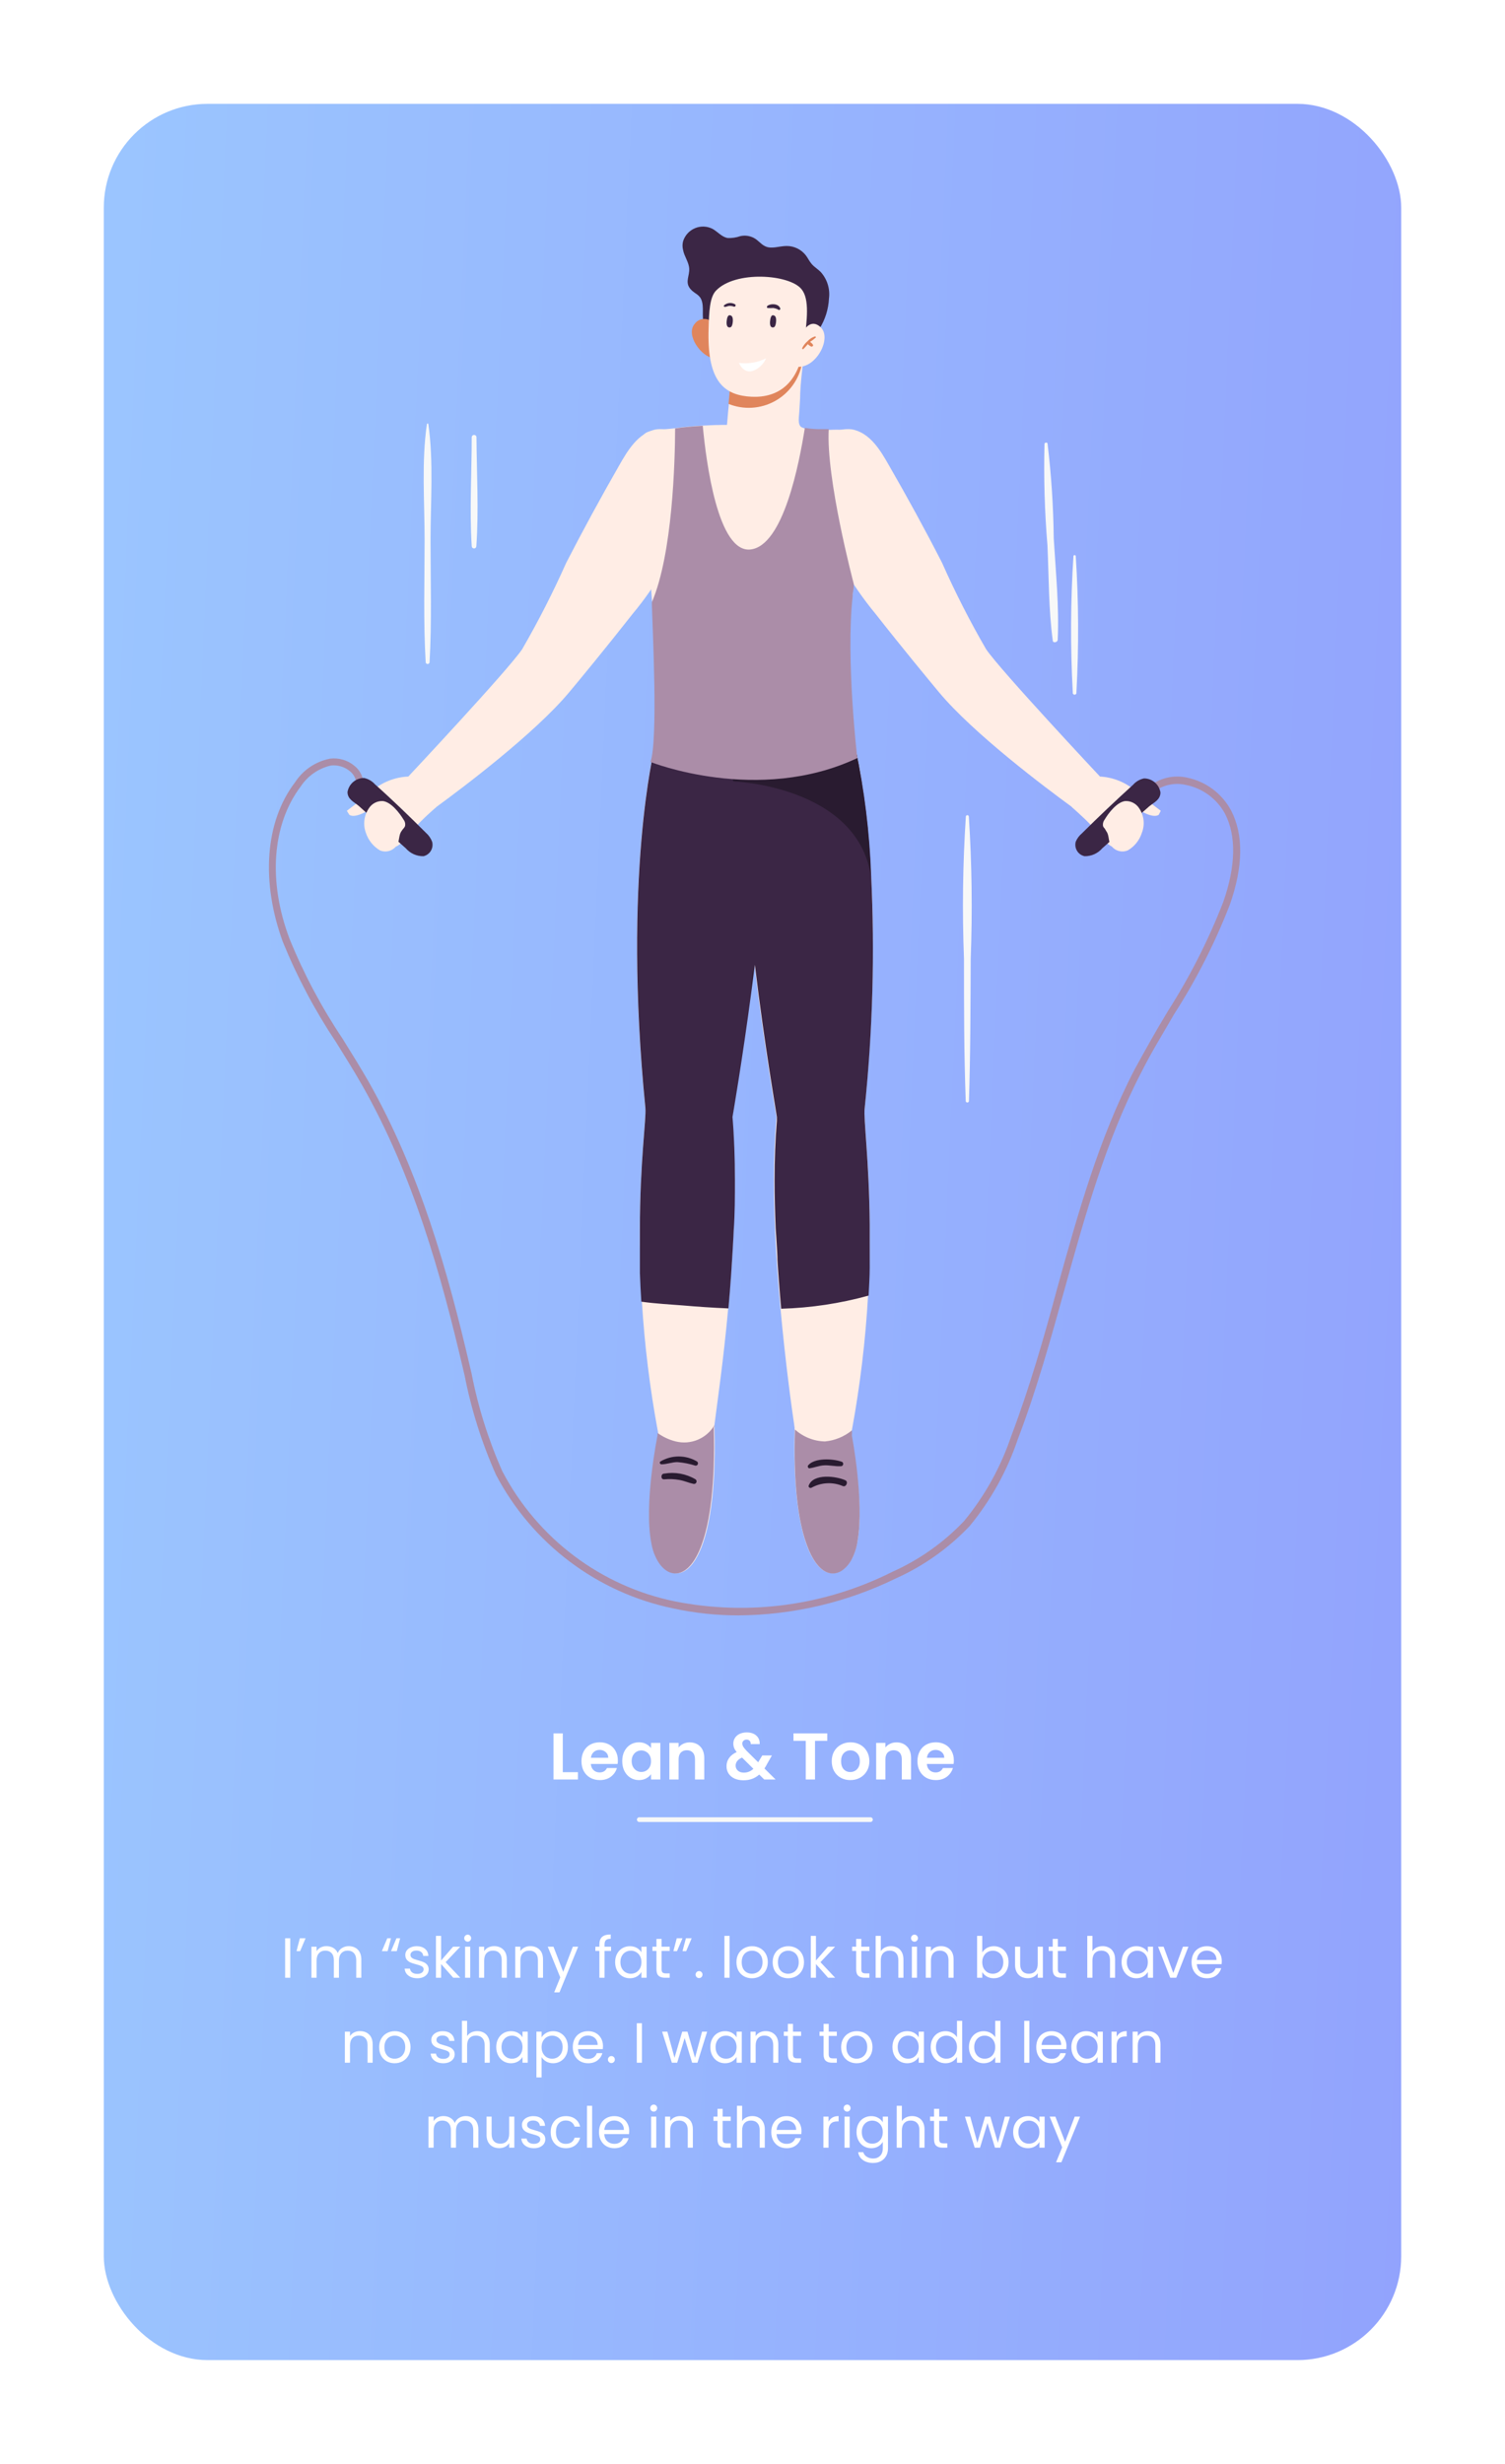 <svg width="319" height="522" viewBox="0 0 319 522" fill="none" xmlns="http://www.w3.org/2000/svg">
<g filter="url(#filter0_d_265:1592)">
<rect x="22" y="12" width="275" height="478" rx="22" fill="url(#paint0_linear_265:1592)"/>
</g>
<path d="M119.284 375.446H122.504V377H117.324V367.228H119.284V375.446ZM130.96 372.954C130.96 373.234 130.942 373.486 130.904 373.71H125.234C125.281 374.27 125.477 374.709 125.822 375.026C126.168 375.343 126.592 375.502 127.096 375.502C127.824 375.502 128.342 375.189 128.65 374.564H130.764C130.54 375.311 130.111 375.927 129.476 376.412C128.842 376.888 128.062 377.126 127.138 377.126C126.392 377.126 125.72 376.963 125.122 376.636C124.534 376.3 124.072 375.829 123.736 375.222C123.41 374.615 123.246 373.915 123.246 373.122C123.246 372.319 123.41 371.615 123.736 371.008C124.063 370.401 124.52 369.935 125.108 369.608C125.696 369.281 126.373 369.118 127.138 369.118C127.876 369.118 128.534 369.277 129.112 369.594C129.7 369.911 130.153 370.364 130.47 370.952C130.797 371.531 130.96 372.198 130.96 372.954ZM128.93 372.394C128.921 371.89 128.739 371.489 128.384 371.19C128.03 370.882 127.596 370.728 127.082 370.728C126.597 370.728 126.186 370.877 125.85 371.176C125.524 371.465 125.323 371.871 125.248 372.394H128.93ZM131.887 373.094C131.887 372.31 132.041 371.615 132.349 371.008C132.666 370.401 133.091 369.935 133.623 369.608C134.164 369.281 134.766 369.118 135.429 369.118C136.007 369.118 136.511 369.235 136.941 369.468C137.379 369.701 137.729 369.995 137.991 370.35V369.244H139.965V377H137.991V375.866C137.739 376.23 137.389 376.533 136.941 376.776C136.502 377.009 135.993 377.126 135.415 377.126C134.761 377.126 134.164 376.958 133.623 376.622C133.091 376.286 132.666 375.815 132.349 375.208C132.041 374.592 131.887 373.887 131.887 373.094ZM137.991 373.122C137.991 372.646 137.897 372.24 137.711 371.904C137.524 371.559 137.272 371.297 136.955 371.12C136.637 370.933 136.297 370.84 135.933 370.84C135.569 370.84 135.233 370.929 134.925 371.106C134.617 371.283 134.365 371.545 134.169 371.89C133.982 372.226 133.889 372.627 133.889 373.094C133.889 373.561 133.982 373.971 134.169 374.326C134.365 374.671 134.617 374.937 134.925 375.124C135.242 375.311 135.578 375.404 135.933 375.404C136.297 375.404 136.637 375.315 136.955 375.138C137.272 374.951 137.524 374.69 137.711 374.354C137.897 374.009 137.991 373.598 137.991 373.122ZM146.177 369.132C147.101 369.132 147.848 369.426 148.417 370.014C148.986 370.593 149.271 371.405 149.271 372.45V377H147.311V372.716C147.311 372.1 147.157 371.629 146.849 371.302C146.541 370.966 146.121 370.798 145.589 370.798C145.048 370.798 144.618 370.966 144.301 371.302C143.993 371.629 143.839 372.1 143.839 372.716V377H141.879V369.244H143.839V370.21C144.1 369.874 144.432 369.613 144.833 369.426C145.244 369.23 145.692 369.132 146.177 369.132ZM161.989 377L160.925 375.95C160.02 376.762 158.914 377.168 157.607 377.168C156.888 377.168 156.254 377.047 155.703 376.804C155.162 376.552 154.742 376.202 154.443 375.754C154.144 375.297 153.995 374.769 153.995 374.172C153.995 373.528 154.177 372.949 154.541 372.436C154.905 371.923 155.442 371.507 156.151 371.19C155.899 370.882 155.717 370.588 155.605 370.308C155.493 370.019 155.437 369.711 155.437 369.384C155.437 368.936 155.554 368.535 155.787 368.18C156.02 367.816 156.352 367.531 156.781 367.326C157.22 367.121 157.728 367.018 158.307 367.018C158.895 367.018 159.399 367.13 159.819 367.354C160.239 367.578 160.552 367.877 160.757 368.25C160.962 368.623 161.051 369.039 161.023 369.496H159.119C159.128 369.188 159.054 368.955 158.895 368.796C158.736 368.628 158.522 368.544 158.251 368.544C157.99 368.544 157.77 368.623 157.593 368.782C157.425 368.931 157.341 369.127 157.341 369.37C157.341 369.603 157.411 369.837 157.551 370.07C157.691 370.294 157.92 370.574 158.237 370.91L160.701 373.346C160.72 373.327 160.734 373.309 160.743 373.29C160.752 373.271 160.762 373.253 160.771 373.234L161.569 371.904H163.613L162.633 373.626C162.446 373.99 162.246 374.335 162.031 374.662L164.397 377H161.989ZM157.663 375.544C158.428 375.544 159.105 375.273 159.693 374.732L157.285 372.352C156.38 372.753 155.927 373.323 155.927 374.06C155.927 374.48 156.086 374.835 156.403 375.124C156.72 375.404 157.14 375.544 157.663 375.544ZM175.353 367.228V368.81H172.749V377H170.789V368.81H168.185V367.228H175.353ZM180.227 377.126C179.481 377.126 178.809 376.963 178.211 376.636C177.614 376.3 177.143 375.829 176.797 375.222C176.461 374.615 176.293 373.915 176.293 373.122C176.293 372.329 176.466 371.629 176.811 371.022C177.166 370.415 177.647 369.949 178.253 369.622C178.86 369.286 179.537 369.118 180.283 369.118C181.03 369.118 181.707 369.286 182.313 369.622C182.92 369.949 183.396 370.415 183.741 371.022C184.096 371.629 184.273 372.329 184.273 373.122C184.273 373.915 184.091 374.615 183.727 375.222C183.373 375.829 182.887 376.3 182.271 376.636C181.665 376.963 180.983 377.126 180.227 377.126ZM180.227 375.418C180.582 375.418 180.913 375.334 181.221 375.166C181.539 374.989 181.791 374.727 181.977 374.382C182.164 374.037 182.257 373.617 182.257 373.122C182.257 372.385 182.061 371.82 181.669 371.428C181.287 371.027 180.815 370.826 180.255 370.826C179.695 370.826 179.224 371.027 178.841 371.428C178.468 371.82 178.281 372.385 178.281 373.122C178.281 373.859 178.463 374.429 178.827 374.83C179.201 375.222 179.667 375.418 180.227 375.418ZM190.009 369.132C190.933 369.132 191.68 369.426 192.249 370.014C192.818 370.593 193.103 371.405 193.103 372.45V377H191.143V372.716C191.143 372.1 190.989 371.629 190.681 371.302C190.373 370.966 189.953 370.798 189.421 370.798C188.88 370.798 188.45 370.966 188.133 371.302C187.825 371.629 187.671 372.1 187.671 372.716V377H185.711V369.244H187.671V370.21C187.932 369.874 188.264 369.613 188.665 369.426C189.076 369.23 189.524 369.132 190.009 369.132ZM202.177 372.954C202.177 373.234 202.158 373.486 202.121 373.71H196.451C196.498 374.27 196.694 374.709 197.039 375.026C197.384 375.343 197.809 375.502 198.313 375.502C199.041 375.502 199.559 375.189 199.867 374.564H201.981C201.757 375.311 201.328 375.927 200.693 376.412C200.058 376.888 199.279 377.126 198.355 377.126C197.608 377.126 196.936 376.963 196.339 376.636C195.751 376.3 195.289 375.829 194.953 375.222C194.626 374.615 194.463 373.915 194.463 373.122C194.463 372.319 194.626 371.615 194.953 371.008C195.28 370.401 195.737 369.935 196.325 369.608C196.913 369.281 197.59 369.118 198.355 369.118C199.092 369.118 199.75 369.277 200.329 369.594C200.917 369.911 201.37 370.364 201.687 370.952C202.014 371.531 202.177 372.198 202.177 372.954ZM200.147 372.394C200.138 371.89 199.956 371.489 199.601 371.19C199.246 370.882 198.812 370.728 198.299 370.728C197.814 370.728 197.403 370.877 197.067 371.176C196.74 371.465 196.54 371.871 196.465 372.394H200.147Z" fill="white"/>
<path d="M61.526 410.636V419H60.434V410.636H61.526ZM63.555 410.636H64.767L63.615 413.36H62.847L63.555 410.636ZM73.92 412.304C74.432 412.304 74.888 412.412 75.288 412.628C75.688 412.836 76.004 413.152 76.236 413.576C76.468 414 76.584 414.516 76.584 415.124V419H75.504V415.28C75.504 414.624 75.34 414.124 75.012 413.78C74.692 413.428 74.256 413.252 73.704 413.252C73.136 413.252 72.684 413.436 72.348 413.804C72.012 414.164 71.844 414.688 71.844 415.376V419H70.764V415.28C70.764 414.624 70.6 414.124 70.272 413.78C69.952 413.428 69.516 413.252 68.964 413.252C68.396 413.252 67.944 413.436 67.608 413.804C67.272 414.164 67.104 414.688 67.104 415.376V419H66.012V412.424H67.104V413.372C67.32 413.028 67.608 412.764 67.968 412.58C68.336 412.396 68.74 412.304 69.18 412.304C69.732 412.304 70.22 412.428 70.644 412.676C71.068 412.924 71.384 413.288 71.592 413.768C71.776 413.304 72.08 412.944 72.504 412.688C72.928 412.432 73.4 412.304 73.92 412.304ZM82.162 413.36H80.938L82.09 410.636H82.87L82.162 413.36ZM84.106 413.36H82.882L84.034 410.636H84.814L84.106 413.36ZM88.461 419.108C87.957 419.108 87.505 419.024 87.105 418.856C86.705 418.68 86.389 418.44 86.157 418.136C85.925 417.824 85.797 417.468 85.773 417.068H86.901C86.933 417.396 87.085 417.664 87.357 417.872C87.637 418.08 88.001 418.184 88.449 418.184C88.865 418.184 89.193 418.092 89.433 417.908C89.673 417.724 89.793 417.492 89.793 417.212C89.793 416.924 89.665 416.712 89.409 416.576C89.153 416.432 88.757 416.292 88.221 416.156C87.733 416.028 87.333 415.9 87.021 415.772C86.717 415.636 86.453 415.44 86.229 415.184C86.013 414.92 85.905 414.576 85.905 414.152C85.905 413.816 86.005 413.508 86.205 413.228C86.405 412.948 86.689 412.728 87.057 412.568C87.425 412.4 87.845 412.316 88.317 412.316C89.045 412.316 89.633 412.5 90.081 412.868C90.529 413.236 90.769 413.74 90.801 414.38H89.709C89.685 414.036 89.545 413.76 89.289 413.552C89.041 413.344 88.705 413.24 88.281 413.24C87.889 413.24 87.577 413.324 87.345 413.492C87.113 413.66 86.997 413.88 86.997 414.152C86.997 414.368 87.065 414.548 87.201 414.692C87.345 414.828 87.521 414.94 87.729 415.028C87.945 415.108 88.241 415.2 88.617 415.304C89.089 415.432 89.473 415.56 89.769 415.688C90.065 415.808 90.317 415.992 90.525 416.24C90.741 416.488 90.853 416.812 90.861 417.212C90.861 417.572 90.761 417.896 90.561 418.184C90.361 418.472 90.077 418.7 89.709 418.868C89.349 419.028 88.933 419.108 88.461 419.108ZM96.075 419L93.495 416.096V419H92.403V410.12H93.495V415.34L96.026 412.424H97.55L94.454 415.7L97.562 419H96.075ZM99.142 411.356C98.934 411.356 98.758 411.284 98.614 411.14C98.47 410.996 98.398 410.82 98.398 410.612C98.398 410.404 98.47 410.228 98.614 410.084C98.758 409.94 98.934 409.868 99.142 409.868C99.342 409.868 99.51 409.94 99.646 410.084C99.79 410.228 99.862 410.404 99.862 410.612C99.862 410.82 99.79 410.996 99.646 411.14C99.51 411.284 99.342 411.356 99.142 411.356ZM99.67 412.424V419H98.578V412.424H99.67ZM104.735 412.304C105.535 412.304 106.183 412.548 106.679 413.036C107.175 413.516 107.423 414.212 107.423 415.124V419H106.343V415.28C106.343 414.624 106.179 414.124 105.851 413.78C105.523 413.428 105.075 413.252 104.507 413.252C103.931 413.252 103.471 413.432 103.127 413.792C102.791 414.152 102.623 414.676 102.623 415.364V419H101.531V412.424H102.623V413.36C102.839 413.024 103.131 412.764 103.499 412.58C103.875 412.396 104.287 412.304 104.735 412.304ZM112.411 412.304C113.211 412.304 113.859 412.548 114.355 413.036C114.851 413.516 115.099 414.212 115.099 415.124V419H114.019V415.28C114.019 414.624 113.855 414.124 113.527 413.78C113.199 413.428 112.751 413.252 112.183 413.252C111.607 413.252 111.147 413.432 110.803 413.792C110.467 414.152 110.299 414.676 110.299 415.364V419H109.207V412.424H110.299V413.36C110.515 413.024 110.807 412.764 111.175 412.58C111.551 412.396 111.963 412.304 112.411 412.304ZM122.547 412.424L118.587 422.096H117.459L118.755 418.928L116.103 412.424H117.315L119.379 417.752L121.419 412.424H122.547ZM129.52 413.324H128.14V419H127.048V413.324H126.196V412.424H127.048V411.956C127.048 411.22 127.236 410.684 127.612 410.348C127.996 410.004 128.608 409.832 129.448 409.832V410.744C128.968 410.744 128.628 410.84 128.428 411.032C128.236 411.216 128.14 411.524 128.14 411.956V412.424H129.52V413.324ZM130.385 415.688C130.385 415.016 130.521 414.428 130.793 413.924C131.065 413.412 131.437 413.016 131.909 412.736C132.389 412.456 132.921 412.316 133.505 412.316C134.081 412.316 134.581 412.44 135.005 412.688C135.429 412.936 135.745 413.248 135.953 413.624V412.424H137.057V419H135.953V417.776C135.737 418.16 135.413 418.48 134.981 418.736C134.557 418.984 134.061 419.108 133.493 419.108C132.909 419.108 132.381 418.964 131.909 418.676C131.437 418.388 131.065 417.984 130.793 417.464C130.521 416.944 130.385 416.352 130.385 415.688ZM135.953 415.7C135.953 415.204 135.853 414.772 135.653 414.404C135.453 414.036 135.181 413.756 134.837 413.564C134.501 413.364 134.129 413.264 133.721 413.264C133.313 413.264 132.941 413.36 132.605 413.552C132.269 413.744 132.001 414.024 131.801 414.392C131.601 414.76 131.501 415.192 131.501 415.688C131.501 416.192 131.601 416.632 131.801 417.008C132.001 417.376 132.269 417.66 132.605 417.86C132.941 418.052 133.313 418.148 133.721 418.148C134.129 418.148 134.501 418.052 134.837 417.86C135.181 417.66 135.453 417.376 135.653 417.008C135.853 416.632 135.953 416.196 135.953 415.7ZM140.235 413.324V417.2C140.235 417.52 140.303 417.748 140.439 417.884C140.575 418.012 140.811 418.076 141.147 418.076H141.951V419H140.967C140.359 419 139.903 418.86 139.599 418.58C139.295 418.3 139.143 417.84 139.143 417.2V413.324H138.291V412.424H139.143V410.768H140.235V412.424H141.951V413.324H140.235ZM143.442 410.636H144.654L143.502 413.36H142.734L143.442 410.636ZM145.386 410.636H146.598L145.446 413.36H144.666L145.386 410.636ZM148.18 419.072C147.972 419.072 147.796 419 147.652 418.856C147.508 418.712 147.436 418.536 147.436 418.328C147.436 418.12 147.508 417.944 147.652 417.8C147.796 417.656 147.972 417.584 148.18 417.584C148.38 417.584 148.548 417.656 148.684 417.8C148.828 417.944 148.9 418.12 148.9 418.328C148.9 418.536 148.828 418.712 148.684 418.856C148.548 419 148.38 419.072 148.18 419.072ZM154.643 410.12V419H153.551V410.12H154.643ZM159.372 419.108C158.756 419.108 158.196 418.968 157.692 418.688C157.196 418.408 156.804 418.012 156.516 417.5C156.236 416.98 156.096 416.38 156.096 415.7C156.096 415.028 156.24 414.436 156.528 413.924C156.824 413.404 157.224 413.008 157.728 412.736C158.232 412.456 158.796 412.316 159.42 412.316C160.044 412.316 160.608 412.456 161.112 412.736C161.616 413.008 162.012 413.4 162.3 413.912C162.596 414.424 162.744 415.02 162.744 415.7C162.744 416.38 162.592 416.98 162.288 417.5C161.992 418.012 161.588 418.408 161.076 418.688C160.564 418.968 159.996 419.108 159.372 419.108ZM159.372 418.148C159.764 418.148 160.132 418.056 160.476 417.872C160.82 417.688 161.096 417.412 161.304 417.044C161.52 416.676 161.628 416.228 161.628 415.7C161.628 415.172 161.524 414.724 161.316 414.356C161.108 413.988 160.836 413.716 160.5 413.54C160.164 413.356 159.8 413.264 159.408 413.264C159.008 413.264 158.64 413.356 158.304 413.54C157.976 413.716 157.712 413.988 157.512 414.356C157.312 414.724 157.212 415.172 157.212 415.7C157.212 416.236 157.308 416.688 157.5 417.056C157.7 417.424 157.964 417.7 158.292 417.884C158.62 418.06 158.98 418.148 159.372 418.148ZM167.048 419.108C166.432 419.108 165.872 418.968 165.368 418.688C164.872 418.408 164.48 418.012 164.192 417.5C163.912 416.98 163.772 416.38 163.772 415.7C163.772 415.028 163.916 414.436 164.204 413.924C164.5 413.404 164.9 413.008 165.404 412.736C165.908 412.456 166.472 412.316 167.096 412.316C167.72 412.316 168.284 412.456 168.788 412.736C169.292 413.008 169.688 413.4 169.976 413.912C170.272 414.424 170.42 415.02 170.42 415.7C170.42 416.38 170.268 416.98 169.964 417.5C169.668 418.012 169.264 418.408 168.752 418.688C168.24 418.968 167.672 419.108 167.048 419.108ZM167.048 418.148C167.44 418.148 167.808 418.056 168.152 417.872C168.496 417.688 168.772 417.412 168.98 417.044C169.196 416.676 169.304 416.228 169.304 415.7C169.304 415.172 169.2 414.724 168.992 414.356C168.784 413.988 168.512 413.716 168.176 413.54C167.84 413.356 167.476 413.264 167.084 413.264C166.684 413.264 166.316 413.356 165.98 413.54C165.652 413.716 165.388 413.988 165.188 414.356C164.988 414.724 164.888 415.172 164.888 415.7C164.888 416.236 164.984 416.688 165.176 417.056C165.376 417.424 165.64 417.7 165.968 417.884C166.296 418.06 166.656 418.148 167.048 418.148ZM175.528 419L172.948 416.096V419H171.856V410.12H172.948V415.34L175.48 412.424H177.004L173.908 415.7L177.016 419H175.528ZM182.563 413.324V417.2C182.563 417.52 182.631 417.748 182.767 417.884C182.903 418.012 183.139 418.076 183.475 418.076H184.279V419H183.295C182.687 419 182.231 418.86 181.927 418.58C181.623 418.3 181.471 417.84 181.471 417.2V413.324H180.619V412.424H181.471V410.768H182.563V412.424H184.279V413.324H182.563ZM188.866 412.304C189.362 412.304 189.81 412.412 190.21 412.628C190.61 412.836 190.922 413.152 191.146 413.576C191.378 414 191.494 414.516 191.494 415.124V419H190.414V415.28C190.414 414.624 190.25 414.124 189.922 413.78C189.594 413.428 189.146 413.252 188.578 413.252C188.002 413.252 187.542 413.432 187.198 413.792C186.862 414.152 186.694 414.676 186.694 415.364V419H185.602V410.12H186.694V413.36C186.91 413.024 187.206 412.764 187.582 412.58C187.966 412.396 188.394 412.304 188.866 412.304ZM193.842 411.356C193.634 411.356 193.458 411.284 193.314 411.14C193.17 410.996 193.098 410.82 193.098 410.612C193.098 410.404 193.17 410.228 193.314 410.084C193.458 409.94 193.634 409.868 193.842 409.868C194.042 409.868 194.21 409.94 194.346 410.084C194.49 410.228 194.562 410.404 194.562 410.612C194.562 410.82 194.49 410.996 194.346 411.14C194.21 411.284 194.042 411.356 193.842 411.356ZM194.37 412.424V419H193.278V412.424H194.37ZM199.435 412.304C200.235 412.304 200.883 412.548 201.379 413.036C201.875 413.516 202.123 414.212 202.123 415.124V419H201.043V415.28C201.043 414.624 200.879 414.124 200.551 413.78C200.223 413.428 199.775 413.252 199.207 413.252C198.631 413.252 198.171 413.432 197.827 413.792C197.491 414.152 197.323 414.676 197.323 415.364V419H196.231V412.424H197.323V413.36C197.539 413.024 197.831 412.764 198.199 412.58C198.575 412.396 198.987 412.304 199.435 412.304ZM208.198 413.648C208.422 413.256 208.75 412.936 209.182 412.688C209.614 412.44 210.106 412.316 210.658 412.316C211.25 412.316 211.782 412.456 212.254 412.736C212.726 413.016 213.098 413.412 213.37 413.924C213.642 414.428 213.778 415.016 213.778 415.688C213.778 416.352 213.642 416.944 213.37 417.464C213.098 417.984 212.722 418.388 212.242 418.676C211.77 418.964 211.242 419.108 210.658 419.108C210.09 419.108 209.59 418.984 209.158 418.736C208.734 418.488 208.414 418.172 208.198 417.788V419H207.106V410.12H208.198V413.648ZM212.662 415.688C212.662 415.192 212.562 414.76 212.362 414.392C212.162 414.024 211.89 413.744 211.546 413.552C211.21 413.36 210.838 413.264 210.43 413.264C210.03 413.264 209.658 413.364 209.314 413.564C208.978 413.756 208.706 414.04 208.498 414.416C208.298 414.784 208.198 415.212 208.198 415.7C208.198 416.196 208.298 416.632 208.498 417.008C208.706 417.376 208.978 417.66 209.314 417.86C209.658 418.052 210.03 418.148 210.43 418.148C210.838 418.148 211.21 418.052 211.546 417.86C211.89 417.66 212.162 417.376 212.362 417.008C212.562 416.632 212.662 416.192 212.662 415.688ZM221.047 412.424V419H219.955V418.028C219.747 418.364 219.455 418.628 219.079 418.82C218.711 419.004 218.303 419.096 217.855 419.096C217.343 419.096 216.883 418.992 216.475 418.784C216.067 418.568 215.743 418.248 215.503 417.824C215.271 417.4 215.155 416.884 215.155 416.276V412.424H216.235V416.132C216.235 416.78 216.399 417.28 216.727 417.632C217.055 417.976 217.503 418.148 218.071 418.148C218.655 418.148 219.115 417.968 219.451 417.608C219.787 417.248 219.955 416.724 219.955 416.036V412.424H221.047ZM224.223 413.324V417.2C224.223 417.52 224.291 417.748 224.427 417.884C224.563 418.012 224.799 418.076 225.135 418.076H225.939V419H224.955C224.347 419 223.891 418.86 223.587 418.58C223.283 418.3 223.131 417.84 223.131 417.2V413.324H222.279V412.424H223.131V410.768H224.223V412.424H225.939V413.324H224.223ZM233.725 412.304C234.221 412.304 234.669 412.412 235.069 412.628C235.469 412.836 235.781 413.152 236.005 413.576C236.237 414 236.353 414.516 236.353 415.124V419H235.273V415.28C235.273 414.624 235.109 414.124 234.781 413.78C234.453 413.428 234.005 413.252 233.437 413.252C232.861 413.252 232.401 413.432 232.057 413.792C231.721 414.152 231.553 414.676 231.553 415.364V419H230.461V410.12H231.553V413.36C231.769 413.024 232.065 412.764 232.441 412.58C232.825 412.396 233.253 412.304 233.725 412.304ZM237.729 415.688C237.729 415.016 237.865 414.428 238.137 413.924C238.409 413.412 238.781 413.016 239.253 412.736C239.733 412.456 240.265 412.316 240.849 412.316C241.425 412.316 241.925 412.44 242.349 412.688C242.773 412.936 243.089 413.248 243.297 413.624V412.424H244.401V419H243.297V417.776C243.081 418.16 242.757 418.48 242.325 418.736C241.901 418.984 241.405 419.108 240.837 419.108C240.253 419.108 239.725 418.964 239.253 418.676C238.781 418.388 238.409 417.984 238.137 417.464C237.865 416.944 237.729 416.352 237.729 415.688ZM243.297 415.7C243.297 415.204 243.197 414.772 242.997 414.404C242.797 414.036 242.525 413.756 242.181 413.564C241.845 413.364 241.473 413.264 241.065 413.264C240.657 413.264 240.285 413.36 239.949 413.552C239.613 413.744 239.345 414.024 239.145 414.392C238.945 414.76 238.845 415.192 238.845 415.688C238.845 416.192 238.945 416.632 239.145 417.008C239.345 417.376 239.613 417.66 239.949 417.86C240.285 418.052 240.657 418.148 241.065 418.148C241.473 418.148 241.845 418.052 242.181 417.86C242.525 417.66 242.797 417.376 242.997 417.008C243.197 416.632 243.297 416.196 243.297 415.7ZM248.694 417.992L250.734 412.424H251.898L249.318 419H248.046L245.466 412.424H246.642L248.694 417.992ZM258.973 415.46C258.973 415.668 258.961 415.888 258.937 416.12H253.681C253.721 416.768 253.941 417.276 254.341 417.644C254.749 418.004 255.241 418.184 255.817 418.184C256.289 418.184 256.681 418.076 256.993 417.86C257.313 417.636 257.537 417.34 257.665 416.972H258.841C258.665 417.604 258.313 418.12 257.785 418.52C257.257 418.912 256.601 419.108 255.817 419.108C255.193 419.108 254.633 418.968 254.137 418.688C253.649 418.408 253.265 418.012 252.985 417.5C252.705 416.98 252.565 416.38 252.565 415.7C252.565 415.02 252.701 414.424 252.973 413.912C253.245 413.4 253.625 413.008 254.113 412.736C254.609 412.456 255.177 412.316 255.817 412.316C256.441 412.316 256.993 412.452 257.473 412.724C257.953 412.996 258.321 413.372 258.577 413.852C258.841 414.324 258.973 414.86 258.973 415.46ZM257.845 415.232C257.845 414.816 257.753 414.46 257.569 414.164C257.385 413.86 257.133 413.632 256.813 413.48C256.501 413.32 256.153 413.24 255.769 413.24C255.217 413.24 254.745 413.416 254.353 413.768C253.969 414.12 253.749 414.608 253.693 415.232H257.845ZM76.3 430.304C77.1 430.304 77.748 430.548 78.244 431.036C78.74 431.516 78.988 432.212 78.988 433.124V437H77.908V433.28C77.908 432.624 77.744 432.124 77.416 431.78C77.088 431.428 76.64 431.252 76.072 431.252C75.496 431.252 75.036 431.432 74.692 431.792C74.356 432.152 74.188 432.676 74.188 433.364V437H73.096V430.424H74.188V431.36C74.404 431.024 74.696 430.764 75.064 430.58C75.44 430.396 75.852 430.304 76.3 430.304ZM83.64 437.108C83.024 437.108 82.464 436.968 81.96 436.688C81.464 436.408 81.072 436.012 80.784 435.5C80.504 434.98 80.364 434.38 80.364 433.7C80.364 433.028 80.508 432.436 80.796 431.924C81.092 431.404 81.492 431.008 81.996 430.736C82.5 430.456 83.064 430.316 83.688 430.316C84.312 430.316 84.876 430.456 85.38 430.736C85.884 431.008 86.28 431.4 86.568 431.912C86.864 432.424 87.012 433.02 87.012 433.7C87.012 434.38 86.86 434.98 86.556 435.5C86.26 436.012 85.856 436.408 85.344 436.688C84.832 436.968 84.264 437.108 83.64 437.108ZM83.64 436.148C84.032 436.148 84.4 436.056 84.744 435.872C85.088 435.688 85.364 435.412 85.572 435.044C85.788 434.676 85.896 434.228 85.896 433.7C85.896 433.172 85.792 432.724 85.584 432.356C85.376 431.988 85.104 431.716 84.768 431.54C84.432 431.356 84.068 431.264 83.676 431.264C83.276 431.264 82.908 431.356 82.572 431.54C82.244 431.716 81.98 431.988 81.78 432.356C81.58 432.724 81.48 433.172 81.48 433.7C81.48 434.236 81.576 434.688 81.768 435.056C81.968 435.424 82.232 435.7 82.56 435.884C82.888 436.06 83.248 436.148 83.64 436.148ZM93.975 437.108C93.471 437.108 93.019 437.024 92.619 436.856C92.219 436.68 91.903 436.44 91.671 436.136C91.439 435.824 91.311 435.468 91.287 435.068H92.415C92.447 435.396 92.599 435.664 92.871 435.872C93.151 436.08 93.515 436.184 93.963 436.184C94.379 436.184 94.707 436.092 94.947 435.908C95.187 435.724 95.307 435.492 95.307 435.212C95.307 434.924 95.179 434.712 94.923 434.576C94.667 434.432 94.271 434.292 93.735 434.156C93.247 434.028 92.847 433.9 92.535 433.772C92.231 433.636 91.967 433.44 91.743 433.184C91.527 432.92 91.419 432.576 91.419 432.152C91.419 431.816 91.519 431.508 91.719 431.228C91.919 430.948 92.203 430.728 92.571 430.568C92.939 430.4 93.359 430.316 93.831 430.316C94.559 430.316 95.147 430.5 95.595 430.868C96.043 431.236 96.283 431.74 96.315 432.38H95.223C95.199 432.036 95.059 431.76 94.803 431.552C94.555 431.344 94.219 431.24 93.795 431.24C93.403 431.24 93.091 431.324 92.859 431.492C92.627 431.66 92.511 431.88 92.511 432.152C92.511 432.368 92.579 432.548 92.715 432.692C92.859 432.828 93.035 432.94 93.243 433.028C93.459 433.108 93.755 433.2 94.131 433.304C94.603 433.432 94.987 433.56 95.283 433.688C95.579 433.808 95.831 433.992 96.039 434.24C96.255 434.488 96.367 434.812 96.375 435.212C96.375 435.572 96.275 435.896 96.075 436.184C95.875 436.472 95.591 436.7 95.223 436.868C94.863 437.028 94.447 437.108 93.975 437.108ZM101.18 430.304C101.676 430.304 102.124 430.412 102.524 430.628C102.924 430.836 103.236 431.152 103.46 431.576C103.692 432 103.808 432.516 103.808 433.124V437H102.728V433.28C102.728 432.624 102.564 432.124 102.236 431.78C101.908 431.428 101.46 431.252 100.892 431.252C100.316 431.252 99.856 431.432 99.512 431.792C99.176 432.152 99.008 432.676 99.008 433.364V437H97.916V428.12H99.008V431.36C99.224 431.024 99.52 430.764 99.896 430.58C100.28 430.396 100.708 430.304 101.18 430.304ZM105.184 433.688C105.184 433.016 105.32 432.428 105.592 431.924C105.864 431.412 106.236 431.016 106.708 430.736C107.188 430.456 107.72 430.316 108.304 430.316C108.88 430.316 109.38 430.44 109.804 430.688C110.228 430.936 110.544 431.248 110.752 431.624V430.424H111.856V437H110.752V435.776C110.536 436.16 110.212 436.48 109.78 436.736C109.356 436.984 108.86 437.108 108.292 437.108C107.708 437.108 107.18 436.964 106.708 436.676C106.236 436.388 105.864 435.984 105.592 435.464C105.32 434.944 105.184 434.352 105.184 433.688ZM110.752 433.7C110.752 433.204 110.652 432.772 110.452 432.404C110.252 432.036 109.98 431.756 109.636 431.564C109.3 431.364 108.928 431.264 108.52 431.264C108.112 431.264 107.74 431.36 107.404 431.552C107.068 431.744 106.8 432.024 106.6 432.392C106.4 432.76 106.3 433.192 106.3 433.688C106.3 434.192 106.4 434.632 106.6 435.008C106.8 435.376 107.068 435.66 107.404 435.86C107.74 436.052 108.112 436.148 108.52 436.148C108.928 436.148 109.3 436.052 109.636 435.86C109.98 435.66 110.252 435.376 110.452 435.008C110.652 434.632 110.752 434.196 110.752 433.7ZM114.793 431.636C115.009 431.26 115.329 430.948 115.753 430.7C116.185 430.444 116.685 430.316 117.253 430.316C117.837 430.316 118.365 430.456 118.837 430.736C119.317 431.016 119.693 431.412 119.965 431.924C120.237 432.428 120.373 433.016 120.373 433.688C120.373 434.352 120.237 434.944 119.965 435.464C119.693 435.984 119.317 436.388 118.837 436.676C118.365 436.964 117.837 437.108 117.253 437.108C116.693 437.108 116.197 436.984 115.765 436.736C115.341 436.48 115.017 436.164 114.793 435.788V440.12H113.701V430.424H114.793V431.636ZM119.257 433.688C119.257 433.192 119.157 432.76 118.957 432.392C118.757 432.024 118.485 431.744 118.141 431.552C117.805 431.36 117.433 431.264 117.025 431.264C116.625 431.264 116.253 431.364 115.909 431.564C115.573 431.756 115.301 432.04 115.093 432.416C114.893 432.784 114.793 433.212 114.793 433.7C114.793 434.196 114.893 434.632 115.093 435.008C115.301 435.376 115.573 435.66 115.909 435.86C116.253 436.052 116.625 436.148 117.025 436.148C117.433 436.148 117.805 436.052 118.141 435.86C118.485 435.66 118.757 435.376 118.957 435.008C119.157 434.632 119.257 434.192 119.257 433.688ZM127.811 433.46C127.811 433.668 127.799 433.888 127.775 434.12H122.519C122.559 434.768 122.779 435.276 123.179 435.644C123.587 436.004 124.079 436.184 124.655 436.184C125.127 436.184 125.519 436.076 125.831 435.86C126.151 435.636 126.375 435.34 126.503 434.972H127.679C127.503 435.604 127.151 436.12 126.623 436.52C126.095 436.912 125.439 437.108 124.655 437.108C124.031 437.108 123.471 436.968 122.975 436.688C122.487 436.408 122.103 436.012 121.823 435.5C121.543 434.98 121.403 434.38 121.403 433.7C121.403 433.02 121.539 432.424 121.811 431.912C122.083 431.4 122.463 431.008 122.951 430.736C123.447 430.456 124.015 430.316 124.655 430.316C125.279 430.316 125.831 430.452 126.311 430.724C126.791 430.996 127.159 431.372 127.415 431.852C127.679 432.324 127.811 432.86 127.811 433.46ZM126.683 433.232C126.683 432.816 126.591 432.46 126.407 432.164C126.223 431.86 125.971 431.632 125.651 431.48C125.339 431.32 124.991 431.24 124.607 431.24C124.055 431.24 123.583 431.416 123.191 431.768C122.807 432.12 122.587 432.608 122.531 433.232H126.683ZM129.6 437.072C129.392 437.072 129.216 437 129.072 436.856C128.928 436.712 128.856 436.536 128.856 436.328C128.856 436.12 128.928 435.944 129.072 435.8C129.216 435.656 129.392 435.584 129.6 435.584C129.8 435.584 129.968 435.656 130.104 435.8C130.248 435.944 130.32 436.12 130.32 436.328C130.32 436.536 130.248 436.712 130.104 436.856C129.968 437 129.8 437.072 129.6 437.072ZM136.063 428.636V437H134.971V428.636H136.063ZM149.883 430.424L147.831 437H146.703L145.119 431.78L143.535 437H142.407L140.343 430.424H141.459L142.971 435.944L144.603 430.424H145.719L147.315 435.956L148.803 430.424H149.883ZM150.559 433.688C150.559 433.016 150.695 432.428 150.967 431.924C151.239 431.412 151.611 431.016 152.083 430.736C152.563 430.456 153.095 430.316 153.679 430.316C154.255 430.316 154.755 430.44 155.179 430.688C155.603 430.936 155.919 431.248 156.127 431.624V430.424H157.231V437H156.127V435.776C155.911 436.16 155.587 436.48 155.155 436.736C154.731 436.984 154.235 437.108 153.667 437.108C153.083 437.108 152.555 436.964 152.083 436.676C151.611 436.388 151.239 435.984 150.967 435.464C150.695 434.944 150.559 434.352 150.559 433.688ZM156.127 433.7C156.127 433.204 156.027 432.772 155.827 432.404C155.627 432.036 155.355 431.756 155.011 431.564C154.675 431.364 154.303 431.264 153.895 431.264C153.487 431.264 153.115 431.36 152.779 431.552C152.443 431.744 152.175 432.024 151.975 432.392C151.775 432.76 151.675 433.192 151.675 433.688C151.675 434.192 151.775 434.632 151.975 435.008C152.175 435.376 152.443 435.66 152.779 435.86C153.115 436.052 153.487 436.148 153.895 436.148C154.303 436.148 154.675 436.052 155.011 435.86C155.355 435.66 155.627 435.376 155.827 435.008C156.027 434.632 156.127 434.196 156.127 433.7ZM162.28 430.304C163.08 430.304 163.728 430.548 164.224 431.036C164.72 431.516 164.968 432.212 164.968 433.124V437H163.888V433.28C163.888 432.624 163.724 432.124 163.396 431.78C163.068 431.428 162.62 431.252 162.052 431.252C161.476 431.252 161.016 431.432 160.672 431.792C160.336 432.152 160.168 432.676 160.168 433.364V437H159.076V430.424H160.168V431.36C160.384 431.024 160.676 430.764 161.044 430.58C161.42 430.396 161.832 430.304 162.28 430.304ZM168.084 431.324V435.2C168.084 435.52 168.152 435.748 168.288 435.884C168.424 436.012 168.66 436.076 168.996 436.076H169.8V437H168.816C168.208 437 167.752 436.86 167.448 436.58C167.144 436.3 166.992 435.84 166.992 435.2V431.324H166.14V430.424H166.992V428.768H168.084V430.424H169.8V431.324H168.084ZM175.654 431.324V435.2C175.654 435.52 175.722 435.748 175.858 435.884C175.994 436.012 176.23 436.076 176.566 436.076H177.37V437H176.386C175.778 437 175.322 436.86 175.018 436.58C174.714 436.3 174.562 435.84 174.562 435.2V431.324H173.71V430.424H174.562V428.768H175.654V430.424H177.37V431.324H175.654ZM181.562 437.108C180.946 437.108 180.386 436.968 179.882 436.688C179.386 436.408 178.994 436.012 178.706 435.5C178.426 434.98 178.286 434.38 178.286 433.7C178.286 433.028 178.43 432.436 178.718 431.924C179.014 431.404 179.414 431.008 179.918 430.736C180.422 430.456 180.986 430.316 181.61 430.316C182.234 430.316 182.798 430.456 183.302 430.736C183.806 431.008 184.202 431.4 184.49 431.912C184.786 432.424 184.934 433.02 184.934 433.7C184.934 434.38 184.782 434.98 184.478 435.5C184.182 436.012 183.778 436.408 183.266 436.688C182.754 436.968 182.186 437.108 181.562 437.108ZM181.562 436.148C181.954 436.148 182.322 436.056 182.666 435.872C183.01 435.688 183.286 435.412 183.494 435.044C183.71 434.676 183.818 434.228 183.818 433.7C183.818 433.172 183.714 432.724 183.506 432.356C183.298 431.988 183.026 431.716 182.69 431.54C182.354 431.356 181.99 431.264 181.598 431.264C181.198 431.264 180.83 431.356 180.494 431.54C180.166 431.716 179.902 431.988 179.702 432.356C179.502 432.724 179.402 433.172 179.402 433.7C179.402 434.236 179.498 434.688 179.69 435.056C179.89 435.424 180.154 435.7 180.482 435.884C180.81 436.06 181.17 436.148 181.562 436.148ZM189.161 433.688C189.161 433.016 189.297 432.428 189.569 431.924C189.841 431.412 190.213 431.016 190.685 430.736C191.165 430.456 191.697 430.316 192.281 430.316C192.857 430.316 193.357 430.44 193.781 430.688C194.205 430.936 194.521 431.248 194.729 431.624V430.424H195.833V437H194.729V435.776C194.513 436.16 194.189 436.48 193.757 436.736C193.333 436.984 192.837 437.108 192.269 437.108C191.685 437.108 191.157 436.964 190.685 436.676C190.213 436.388 189.841 435.984 189.569 435.464C189.297 434.944 189.161 434.352 189.161 433.688ZM194.729 433.7C194.729 433.204 194.629 432.772 194.429 432.404C194.229 432.036 193.957 431.756 193.613 431.564C193.277 431.364 192.905 431.264 192.497 431.264C192.089 431.264 191.717 431.36 191.381 431.552C191.045 431.744 190.777 432.024 190.577 432.392C190.377 432.76 190.277 433.192 190.277 433.688C190.277 434.192 190.377 434.632 190.577 435.008C190.777 435.376 191.045 435.66 191.381 435.86C191.717 436.052 192.089 436.148 192.497 436.148C192.905 436.148 193.277 436.052 193.613 435.86C193.957 435.66 194.229 435.376 194.429 435.008C194.629 434.632 194.729 434.196 194.729 433.7ZM197.27 433.688C197.27 433.016 197.406 432.428 197.678 431.924C197.95 431.412 198.322 431.016 198.794 430.736C199.274 430.456 199.81 430.316 200.402 430.316C200.914 430.316 201.39 430.436 201.83 430.676C202.27 430.908 202.606 431.216 202.838 431.6V428.12H203.942V437H202.838V435.764C202.622 436.156 202.302 436.48 201.878 436.736C201.454 436.984 200.958 437.108 200.39 437.108C199.806 437.108 199.274 436.964 198.794 436.676C198.322 436.388 197.95 435.984 197.678 435.464C197.406 434.944 197.27 434.352 197.27 433.688ZM202.838 433.7C202.838 433.204 202.738 432.772 202.538 432.404C202.338 432.036 202.066 431.756 201.722 431.564C201.386 431.364 201.014 431.264 200.606 431.264C200.198 431.264 199.826 431.36 199.49 431.552C199.154 431.744 198.886 432.024 198.686 432.392C198.486 432.76 198.386 433.192 198.386 433.688C198.386 434.192 198.486 434.632 198.686 435.008C198.886 435.376 199.154 435.66 199.49 435.86C199.826 436.052 200.198 436.148 200.606 436.148C201.014 436.148 201.386 436.052 201.722 435.86C202.066 435.66 202.338 435.376 202.538 435.008C202.738 434.632 202.838 434.196 202.838 433.7ZM205.379 433.688C205.379 433.016 205.515 432.428 205.787 431.924C206.059 431.412 206.431 431.016 206.903 430.736C207.383 430.456 207.919 430.316 208.511 430.316C209.023 430.316 209.499 430.436 209.939 430.676C210.379 430.908 210.715 431.216 210.947 431.6V428.12H212.051V437H210.947V435.764C210.731 436.156 210.411 436.48 209.987 436.736C209.563 436.984 209.067 437.108 208.499 437.108C207.915 437.108 207.383 436.964 206.903 436.676C206.431 436.388 206.059 435.984 205.787 435.464C205.515 434.944 205.379 434.352 205.379 433.688ZM210.947 433.7C210.947 433.204 210.847 432.772 210.647 432.404C210.447 432.036 210.175 431.756 209.831 431.564C209.495 431.364 209.123 431.264 208.715 431.264C208.307 431.264 207.935 431.36 207.599 431.552C207.263 431.744 206.995 432.024 206.795 432.392C206.595 432.76 206.495 433.192 206.495 433.688C206.495 434.192 206.595 434.632 206.795 435.008C206.995 435.376 207.263 435.66 207.599 435.86C207.935 436.052 208.307 436.148 208.715 436.148C209.123 436.148 209.495 436.052 209.831 435.86C210.175 435.66 210.447 435.376 210.647 435.008C210.847 434.632 210.947 434.196 210.947 433.7ZM218.188 428.12V437H217.096V428.12H218.188ZM226.049 433.46C226.049 433.668 226.037 433.888 226.013 434.12H220.757C220.797 434.768 221.017 435.276 221.417 435.644C221.825 436.004 222.317 436.184 222.893 436.184C223.365 436.184 223.757 436.076 224.069 435.86C224.389 435.636 224.613 435.34 224.741 434.972H225.917C225.741 435.604 225.389 436.12 224.861 436.52C224.333 436.912 223.677 437.108 222.893 437.108C222.269 437.108 221.709 436.968 221.213 436.688C220.725 436.408 220.341 436.012 220.061 435.5C219.781 434.98 219.641 434.38 219.641 433.7C219.641 433.02 219.777 432.424 220.049 431.912C220.321 431.4 220.701 431.008 221.189 430.736C221.685 430.456 222.253 430.316 222.893 430.316C223.517 430.316 224.069 430.452 224.549 430.724C225.029 430.996 225.397 431.372 225.653 431.852C225.917 432.324 226.049 432.86 226.049 433.46ZM224.921 433.232C224.921 432.816 224.829 432.46 224.645 432.164C224.461 431.86 224.209 431.632 223.889 431.48C223.577 431.32 223.229 431.24 222.845 431.24C222.293 431.24 221.821 431.416 221.429 431.768C221.045 432.12 220.825 432.608 220.769 433.232H224.921ZM227.082 433.688C227.082 433.016 227.218 432.428 227.49 431.924C227.762 431.412 228.134 431.016 228.606 430.736C229.086 430.456 229.618 430.316 230.202 430.316C230.778 430.316 231.278 430.44 231.702 430.688C232.126 430.936 232.442 431.248 232.65 431.624V430.424H233.754V437H232.65V435.776C232.434 436.16 232.11 436.48 231.678 436.736C231.254 436.984 230.758 437.108 230.19 437.108C229.606 437.108 229.078 436.964 228.606 436.676C228.134 436.388 227.762 435.984 227.49 435.464C227.218 434.944 227.082 434.352 227.082 433.688ZM232.65 433.7C232.65 433.204 232.55 432.772 232.35 432.404C232.15 432.036 231.878 431.756 231.534 431.564C231.198 431.364 230.826 431.264 230.418 431.264C230.01 431.264 229.638 431.36 229.302 431.552C228.966 431.744 228.698 432.024 228.498 432.392C228.298 432.76 228.198 433.192 228.198 433.688C228.198 434.192 228.298 434.632 228.498 435.008C228.698 435.376 228.966 435.66 229.302 435.86C229.638 436.052 230.01 436.148 230.418 436.148C230.826 436.148 231.198 436.052 231.534 435.86C231.878 435.66 232.15 435.376 232.35 435.008C232.55 434.632 232.65 434.196 232.65 433.7ZM236.692 431.492C236.884 431.116 237.156 430.824 237.508 430.616C237.868 430.408 238.304 430.304 238.816 430.304V431.432H238.528C237.304 431.432 236.692 432.096 236.692 433.424V437H235.6V430.424H236.692V431.492ZM243.28 430.304C244.08 430.304 244.728 430.548 245.224 431.036C245.72 431.516 245.968 432.212 245.968 433.124V437H244.888V433.28C244.888 432.624 244.724 432.124 244.396 431.78C244.068 431.428 243.62 431.252 243.052 431.252C242.476 431.252 242.016 431.432 241.672 431.792C241.336 432.152 241.168 432.676 241.168 433.364V437H240.076V430.424H241.168V431.36C241.384 431.024 241.676 430.764 242.044 430.58C242.42 430.396 242.832 430.304 243.28 430.304ZM98.728 448.304C99.24 448.304 99.697 448.412 100.096 448.628C100.496 448.836 100.812 449.152 101.044 449.576C101.276 450 101.392 450.516 101.392 451.124V455H100.312V451.28C100.312 450.624 100.148 450.124 99.82 449.78C99.501 449.428 99.064 449.252 98.513 449.252C97.945 449.252 97.493 449.436 97.156 449.804C96.82 450.164 96.653 450.688 96.653 451.376V455H95.573V451.28C95.573 450.624 95.409 450.124 95.081 449.78C94.76 449.428 94.325 449.252 93.772 449.252C93.204 449.252 92.752 449.436 92.416 449.804C92.081 450.164 91.912 450.688 91.912 451.376V455H90.82V448.424H91.912V449.372C92.129 449.028 92.416 448.764 92.776 448.58C93.144 448.396 93.549 448.304 93.989 448.304C94.54 448.304 95.028 448.428 95.453 448.676C95.876 448.924 96.192 449.288 96.4 449.768C96.585 449.304 96.888 448.944 97.312 448.688C97.737 448.432 98.209 448.304 98.728 448.304ZM109.016 448.424V455H107.924V454.028C107.716 454.364 107.424 454.628 107.048 454.82C106.68 455.004 106.272 455.096 105.824 455.096C105.312 455.096 104.852 454.992 104.444 454.784C104.036 454.568 103.712 454.248 103.472 453.824C103.24 453.4 103.124 452.884 103.124 452.276V448.424H104.204V452.132C104.204 452.78 104.368 453.28 104.696 453.632C105.024 453.976 105.472 454.148 106.04 454.148C106.624 454.148 107.084 453.968 107.42 453.608C107.756 453.248 107.924 452.724 107.924 452.036V448.424H109.016ZM113.188 455.108C112.684 455.108 112.232 455.024 111.832 454.856C111.432 454.68 111.116 454.44 110.884 454.136C110.652 453.824 110.524 453.468 110.5 453.068H111.628C111.66 453.396 111.812 453.664 112.084 453.872C112.364 454.08 112.728 454.184 113.176 454.184C113.592 454.184 113.92 454.092 114.16 453.908C114.4 453.724 114.52 453.492 114.52 453.212C114.52 452.924 114.392 452.712 114.136 452.576C113.88 452.432 113.484 452.292 112.948 452.156C112.46 452.028 112.06 451.9 111.748 451.772C111.444 451.636 111.18 451.44 110.956 451.184C110.74 450.92 110.632 450.576 110.632 450.152C110.632 449.816 110.732 449.508 110.932 449.228C111.132 448.948 111.416 448.728 111.784 448.568C112.152 448.4 112.572 448.316 113.044 448.316C113.772 448.316 114.36 448.5 114.808 448.868C115.256 449.236 115.496 449.74 115.528 450.38H114.436C114.412 450.036 114.272 449.76 114.016 449.552C113.768 449.344 113.432 449.24 113.008 449.24C112.616 449.24 112.304 449.324 112.072 449.492C111.84 449.66 111.724 449.88 111.724 450.152C111.724 450.368 111.792 450.548 111.928 450.692C112.072 450.828 112.248 450.94 112.456 451.028C112.672 451.108 112.968 451.2 113.344 451.304C113.816 451.432 114.2 451.56 114.496 451.688C114.792 451.808 115.044 451.992 115.252 452.24C115.468 452.488 115.58 452.812 115.588 453.212C115.588 453.572 115.488 453.896 115.288 454.184C115.088 454.472 114.804 454.7 114.436 454.868C114.076 455.028 113.66 455.108 113.188 455.108ZM116.721 451.7C116.721 451.02 116.857 450.428 117.129 449.924C117.401 449.412 117.777 449.016 118.257 448.736C118.745 448.456 119.301 448.316 119.925 448.316C120.733 448.316 121.397 448.512 121.917 448.904C122.445 449.296 122.793 449.84 122.961 450.536H121.785C121.673 450.136 121.453 449.82 121.125 449.588C120.805 449.356 120.405 449.24 119.925 449.24C119.301 449.24 118.797 449.456 118.413 449.888C118.029 450.312 117.837 450.916 117.837 451.7C117.837 452.492 118.029 453.104 118.413 453.536C118.797 453.968 119.301 454.184 119.925 454.184C120.405 454.184 120.805 454.072 121.125 453.848C121.445 453.624 121.665 453.304 121.785 452.888H122.961C122.785 453.56 122.433 454.1 121.905 454.508C121.377 454.908 120.717 455.108 119.925 455.108C119.301 455.108 118.745 454.968 118.257 454.688C117.777 454.408 117.401 454.012 117.129 453.5C116.857 452.988 116.721 452.388 116.721 451.7ZM125.51 446.12V455H124.418V446.12H125.51ZM133.371 451.46C133.371 451.668 133.359 451.888 133.335 452.12H128.079C128.119 452.768 128.339 453.276 128.739 453.644C129.147 454.004 129.639 454.184 130.215 454.184C130.687 454.184 131.079 454.076 131.391 453.86C131.711 453.636 131.935 453.34 132.063 452.972H133.239C133.063 453.604 132.711 454.12 132.183 454.52C131.655 454.912 130.999 455.108 130.215 455.108C129.591 455.108 129.031 454.968 128.535 454.688C128.047 454.408 127.663 454.012 127.383 453.5C127.103 452.98 126.963 452.38 126.963 451.7C126.963 451.02 127.099 450.424 127.371 449.912C127.643 449.4 128.023 449.008 128.511 448.736C129.007 448.456 129.575 448.316 130.215 448.316C130.839 448.316 131.391 448.452 131.871 448.724C132.351 448.996 132.719 449.372 132.975 449.852C133.239 450.324 133.371 450.86 133.371 451.46ZM132.243 451.232C132.243 450.816 132.151 450.46 131.967 450.164C131.783 449.86 131.531 449.632 131.211 449.48C130.899 449.32 130.551 449.24 130.167 449.24C129.615 449.24 129.143 449.416 128.751 449.768C128.367 450.12 128.147 450.608 128.091 451.232H132.243ZM138.576 447.356C138.368 447.356 138.192 447.284 138.048 447.14C137.904 446.996 137.832 446.82 137.832 446.612C137.832 446.404 137.904 446.228 138.048 446.084C138.192 445.94 138.368 445.868 138.576 445.868C138.776 445.868 138.944 445.94 139.08 446.084C139.224 446.228 139.296 446.404 139.296 446.612C139.296 446.82 139.224 446.996 139.08 447.14C138.944 447.284 138.776 447.356 138.576 447.356ZM139.104 448.424V455H138.012V448.424H139.104ZM144.169 448.304C144.969 448.304 145.617 448.548 146.113 449.036C146.609 449.516 146.857 450.212 146.857 451.124V455H145.777V451.28C145.777 450.624 145.613 450.124 145.285 449.78C144.957 449.428 144.509 449.252 143.941 449.252C143.365 449.252 142.905 449.432 142.561 449.792C142.225 450.152 142.057 450.676 142.057 451.364V455H140.965V448.424H142.057V449.36C142.273 449.024 142.565 448.764 142.933 448.58C143.309 448.396 143.721 448.304 144.169 448.304ZM153.172 449.324V453.2C153.172 453.52 153.24 453.748 153.376 453.884C153.512 454.012 153.748 454.076 154.084 454.076H154.888V455H153.904C153.296 455 152.84 454.86 152.536 454.58C152.232 454.3 152.08 453.84 152.08 453.2V449.324H151.228V448.424H152.08V446.768H153.172V448.424H154.888V449.324H153.172ZM159.475 448.304C159.971 448.304 160.419 448.412 160.819 448.628C161.219 448.836 161.531 449.152 161.755 449.576C161.987 450 162.103 450.516 162.103 451.124V455H161.023V451.28C161.023 450.624 160.859 450.124 160.531 449.78C160.203 449.428 159.755 449.252 159.187 449.252C158.611 449.252 158.151 449.432 157.807 449.792C157.471 450.152 157.303 450.676 157.303 451.364V455H156.211V446.12H157.303V449.36C157.519 449.024 157.815 448.764 158.191 448.58C158.575 448.396 159.003 448.304 159.475 448.304ZM169.887 451.46C169.887 451.668 169.875 451.888 169.851 452.12H164.595C164.635 452.768 164.855 453.276 165.255 453.644C165.663 454.004 166.155 454.184 166.731 454.184C167.203 454.184 167.595 454.076 167.907 453.86C168.227 453.636 168.451 453.34 168.579 452.972H169.755C169.579 453.604 169.227 454.12 168.699 454.52C168.171 454.912 167.515 455.108 166.731 455.108C166.107 455.108 165.547 454.968 165.051 454.688C164.563 454.408 164.179 454.012 163.899 453.5C163.619 452.98 163.479 452.38 163.479 451.7C163.479 451.02 163.615 450.424 163.887 449.912C164.159 449.4 164.539 449.008 165.027 448.736C165.523 448.456 166.091 448.316 166.731 448.316C167.355 448.316 167.907 448.452 168.387 448.724C168.867 448.996 169.235 449.372 169.491 449.852C169.755 450.324 169.887 450.86 169.887 451.46ZM168.759 451.232C168.759 450.816 168.667 450.46 168.483 450.164C168.299 449.86 168.047 449.632 167.727 449.48C167.415 449.32 167.067 449.24 166.683 449.24C166.131 449.24 165.659 449.416 165.267 449.768C164.883 450.12 164.663 450.608 164.607 451.232H168.759ZM175.62 449.492C175.812 449.116 176.084 448.824 176.436 448.616C176.796 448.408 177.232 448.304 177.744 448.304V449.432H177.456C176.232 449.432 175.62 450.096 175.62 451.424V455H174.528V448.424H175.62V449.492ZM179.568 447.356C179.36 447.356 179.184 447.284 179.04 447.14C178.896 446.996 178.824 446.82 178.824 446.612C178.824 446.404 178.896 446.228 179.04 446.084C179.184 445.94 179.36 445.868 179.568 445.868C179.768 445.868 179.936 445.94 180.072 446.084C180.216 446.228 180.288 446.404 180.288 446.612C180.288 446.82 180.216 446.996 180.072 447.14C179.936 447.284 179.768 447.356 179.568 447.356ZM180.096 448.424V455H179.004V448.424H180.096ZM184.669 448.316C185.237 448.316 185.733 448.44 186.157 448.688C186.589 448.936 186.909 449.248 187.117 449.624V448.424H188.221V455.144C188.221 455.744 188.093 456.276 187.837 456.74C187.581 457.212 187.213 457.58 186.733 457.844C186.261 458.108 185.709 458.24 185.077 458.24C184.213 458.24 183.493 458.036 182.917 457.628C182.341 457.22 182.001 456.664 181.897 455.96H182.977C183.097 456.36 183.345 456.68 183.721 456.92C184.097 457.168 184.549 457.292 185.077 457.292C185.677 457.292 186.165 457.104 186.541 456.728C186.925 456.352 187.117 455.824 187.117 455.144V453.764C186.901 454.148 186.581 454.468 186.157 454.724C185.733 454.98 185.237 455.108 184.669 455.108C184.085 455.108 183.553 454.964 183.073 454.676C182.601 454.388 182.229 453.984 181.957 453.464C181.685 452.944 181.549 452.352 181.549 451.688C181.549 451.016 181.685 450.428 181.957 449.924C182.229 449.412 182.601 449.016 183.073 448.736C183.553 448.456 184.085 448.316 184.669 448.316ZM187.117 451.7C187.117 451.204 187.017 450.772 186.817 450.404C186.617 450.036 186.345 449.756 186.001 449.564C185.665 449.364 185.293 449.264 184.885 449.264C184.477 449.264 184.105 449.36 183.769 449.552C183.433 449.744 183.165 450.024 182.965 450.392C182.765 450.76 182.665 451.192 182.665 451.688C182.665 452.192 182.765 452.632 182.965 453.008C183.165 453.376 183.433 453.66 183.769 453.86C184.105 454.052 184.477 454.148 184.885 454.148C185.293 454.148 185.665 454.052 186.001 453.86C186.345 453.66 186.617 453.376 186.817 453.008C187.017 452.632 187.117 452.196 187.117 451.7ZM193.331 448.304C193.827 448.304 194.275 448.412 194.675 448.628C195.075 448.836 195.387 449.152 195.611 449.576C195.843 450 195.959 450.516 195.959 451.124V455H194.879V451.28C194.879 450.624 194.715 450.124 194.387 449.78C194.059 449.428 193.611 449.252 193.043 449.252C192.467 449.252 192.007 449.432 191.663 449.792C191.327 450.152 191.159 450.676 191.159 451.364V455H190.067V446.12H191.159V449.36C191.375 449.024 191.671 448.764 192.047 448.58C192.431 448.396 192.859 448.304 193.331 448.304ZM199.074 449.324V453.2C199.074 453.52 199.142 453.748 199.278 453.884C199.414 454.012 199.65 454.076 199.986 454.076H200.79V455H199.806C199.198 455 198.742 454.86 198.438 454.58C198.134 454.3 197.982 453.84 197.982 453.2V449.324H197.13V448.424H197.982V446.768H199.074V448.424H200.79V449.324H199.074ZM214.073 448.424L212.021 455H210.893L209.309 449.78L207.725 455H206.597L204.533 448.424H205.649L207.161 453.944L208.793 448.424H209.909L211.505 453.956L212.993 448.424H214.073ZM214.748 451.688C214.748 451.016 214.884 450.428 215.156 449.924C215.428 449.412 215.8 449.016 216.272 448.736C216.752 448.456 217.284 448.316 217.868 448.316C218.444 448.316 218.944 448.44 219.368 448.688C219.792 448.936 220.108 449.248 220.316 449.624V448.424H221.42V455H220.316V453.776C220.1 454.16 219.776 454.48 219.344 454.736C218.92 454.984 218.424 455.108 217.856 455.108C217.272 455.108 216.744 454.964 216.272 454.676C215.8 454.388 215.428 453.984 215.156 453.464C214.884 452.944 214.748 452.352 214.748 451.688ZM220.316 451.7C220.316 451.204 220.216 450.772 220.016 450.404C219.816 450.036 219.544 449.756 219.2 449.564C218.864 449.364 218.492 449.264 218.084 449.264C217.676 449.264 217.304 449.36 216.968 449.552C216.632 449.744 216.364 450.024 216.164 450.392C215.964 450.76 215.864 451.192 215.864 451.688C215.864 452.192 215.964 452.632 216.164 453.008C216.364 453.376 216.632 453.66 216.968 453.86C217.304 454.052 217.676 454.148 218.084 454.148C218.492 454.148 218.864 454.052 219.2 453.86C219.544 453.66 219.816 453.376 220.016 453.008C220.216 452.632 220.316 452.196 220.316 451.7ZM228.93 448.424L224.97 458.096H223.842L225.138 454.928L222.486 448.424H223.698L225.762 453.752L227.802 448.424H228.93Z" fill="white"/>
<line x1="135.5" y1="385.5" x2="184.5" y2="385.5" stroke="#F7F8F8" stroke-linecap="round" stroke-linejoin="round"/>
<path d="M156.569 342.229C151.908 342.237 147.259 341.743 142.704 340.754C134.741 339.113 127.24 335.721 120.742 330.823C114.243 325.925 108.909 319.642 105.123 312.427C102.119 305.678 99.887 298.609 98.471 291.357L98.144 289.975C93.475 270.029 87.593 248.935 76.739 229.879C74.989 226.812 73.075 223.745 71.231 220.795C66.769 214.116 62.992 207.002 59.956 199.561C55.288 186.802 56.152 174.113 62.524 165.755C63.364 164.457 64.456 163.342 65.735 162.477C67.015 161.612 68.455 161.015 69.97 160.722C70.893 160.61 71.83 160.689 72.721 160.955C73.612 161.221 74.44 161.667 75.152 162.267C75.708 162.711 76.163 163.269 76.489 163.902C76.815 164.535 77.004 165.231 77.043 165.943H75.525C75.489 165.446 75.35 164.963 75.117 164.524C74.883 164.084 74.562 163.698 74.172 163.391C73.618 162.929 72.977 162.584 72.287 162.374C71.598 162.165 70.873 162.097 70.157 162.173C67.527 162.774 65.229 164.367 63.738 166.621C57.692 174.605 56.735 186.708 61.404 198.976C64.414 206.363 68.168 213.423 72.608 220.046C74.452 223.019 76.366 226.086 78.14 229.176C89.017 248.373 94.969 269.584 99.638 289.647L99.965 291.029C101.351 298.162 103.544 305.113 106.5 311.748C110.179 318.759 115.365 324.864 121.682 329.621C127.999 334.378 135.291 337.669 143.03 339.256C158.68 342.367 174.918 340.159 189.177 332.982C194.887 330.43 200.042 326.779 204.35 322.236C208.732 316.916 212.109 310.839 214.317 304.303C218.215 294.049 221.319 283.233 224.12 272.815C228.438 257.27 232.897 241.186 240.46 226.624C242.794 222.364 245.128 218.173 247.602 214.123C252.235 206.854 256.144 199.146 259.273 191.11C261.957 183.478 262.074 177.063 259.647 172.381C258.794 170.819 257.61 169.465 256.178 168.413C254.747 167.361 253.102 166.638 251.36 166.294C250.145 166.005 248.879 166.005 247.663 166.294C246.447 166.583 245.316 167.152 244.358 167.956L243.354 166.809C244.48 165.842 245.816 165.153 247.254 164.795C248.693 164.438 250.195 164.422 251.64 164.749C253.616 165.158 255.478 165.999 257.092 167.213C258.706 168.427 260.032 169.984 260.977 171.772C263.615 176.922 263.498 183.618 260.674 191.671C257.512 199.809 253.54 207.606 248.816 214.942C246.482 218.992 243.914 223.16 241.813 227.374C234.344 241.795 229.909 257.808 225.614 273.26C222.696 283.748 219.685 294.587 215.74 304.888C213.484 311.605 210.019 317.85 205.517 323.313C201.067 328.001 195.747 331.77 189.854 334.41C179.48 339.475 168.107 342.147 156.569 342.229Z" fill="#AB8DA8"/>
<path d="M173.701 69.628C174.908 67.707 175.599 65.505 175.708 63.237C175.84 62.218 175.748 61.183 175.437 60.204C175.126 59.225 174.606 58.326 173.911 57.571C173.328 57.009 172.604 56.565 172.067 55.956C171.53 55.347 171.273 54.715 170.83 54.13C170.349 53.502 169.731 52.993 169.022 52.644C168.314 52.295 167.535 52.114 166.745 52.116C165.135 52.116 163.431 52.865 162.077 52.116C161.236 51.695 160.676 50.852 159.743 50.384C158.864 49.935 157.856 49.811 156.895 50.033C156.055 50.326 155.169 50.461 154.281 50.431C153.02 50.243 152.156 49.12 151.036 48.488C150.46 48.192 149.827 48.027 149.18 48.003C148.534 47.979 147.89 48.097 147.294 48.349C146.698 48.602 146.164 48.981 145.73 49.462C145.296 49.943 144.972 50.513 144.78 51.133C144.628 51.724 144.628 52.345 144.78 52.936C145.037 54.364 146.018 55.511 146.088 56.939C146.158 58.367 145.294 59.608 146.088 60.872C146.881 62.136 148.048 62.183 148.608 63.377C149.355 64.993 148.608 67.1 149.285 68.832C149.636 69.932 149.822 71.501 150.849 72.203C152.273 73.186 155.378 72.367 157.082 72.203L163.687 71.665C166.605 71.384 170.2 71.665 172.837 70.213C173.156 70.068 173.448 69.87 173.701 69.628Z" fill="#3B2645"/>
<path d="M151.293 68.597C151.062 68.278 150.758 68.018 150.407 67.839C150.056 67.66 149.668 67.567 149.274 67.567C148.881 67.567 148.493 67.66 148.142 67.839C147.791 68.018 147.487 68.278 147.255 68.597C145.225 70.939 148.656 75.621 151.293 75.902C151.447 73.469 151.447 71.03 151.293 68.597Z" fill="#E0855C"/>
<path d="M184.089 107.812C183.474 111.756 182.648 115.663 181.615 119.518C181.451 120.244 181.311 120.946 181.218 121.625C181.124 122.304 181.031 122.819 180.914 123.685C180.914 123.849 180.914 124.036 180.914 124.2C180.914 124.762 180.751 125.347 180.681 125.979L177.74 153.488C159.463 158.521 140.393 153.488 140.393 153.488C140.393 153.488 140.393 153.136 140.393 152.458C140.089 149.344 139.156 139.441 138.222 128.274C138.222 128.274 138.222 128.11 138.222 128.04C138.231 127.868 138.231 127.696 138.222 127.525C137.825 122.842 137.452 117.879 137.148 113.15C136.588 104.933 136.238 97.347 136.308 92.642C136.308 90.909 140.346 91.097 143.1 90.722C145.131 90.441 147.209 90.254 149.006 90.16C150.803 90.067 152.157 90.02 153.067 90.02H154.095C154.095 90.02 154.328 87.328 154.328 87.304L154.958 80.702C155.265 80.781 155.577 80.836 155.892 80.866C156.47 80.975 157.055 81.037 157.642 81.053C158.413 81.053 159.136 81.053 159.813 81.053L160.817 80.936H161.401C162.054 80.819 162.684 80.679 163.268 80.515C163.851 80.351 164.038 80.281 164.412 80.164C166.117 79.616 167.736 78.827 169.22 77.823L169.43 77.682L169.827 77.378L170.107 77.167C170.107 77.495 170.107 77.635 170.107 77.776C169.92 79.321 169.71 81.287 169.617 83.231C169.617 84.588 169.477 85.923 169.43 87.07C169.383 88.217 169.01 89.879 169.827 90.465C170.118 90.629 170.433 90.747 170.761 90.816C172.042 91.019 173.339 91.105 174.635 91.073C175.032 91.073 175.429 91.073 175.826 91.073C176.821 91.015 177.819 91.015 178.814 91.073C179.509 91.071 180.198 91.209 180.839 91.478C181.481 91.748 182.062 92.143 182.548 92.642C183.153 93.52 183.538 94.532 183.669 95.592L183.949 97.511C184.393 100.928 184.44 104.385 184.089 107.812Z" fill="#FFEDE5"/>
<path d="M170.014 77.002C169.698 78.678 169.016 80.262 168.017 81.642C167.018 83.021 165.727 84.162 164.236 84.981C162.745 85.8 161.091 86.278 159.394 86.38C157.697 86.482 155.999 86.206 154.421 85.571L154.865 80.725C157.508 81.236 160.23 81.168 162.845 80.526C165.46 79.883 167.905 78.681 170.014 77.002Z" fill="#E0855C"/>
<path d="M151.761 61.575C150.407 62.98 150.29 66.117 150.197 69.582C149.847 80.117 152.998 83.394 158.343 83.98C163.688 84.565 169.314 82.481 170.458 72.742C171.041 67.849 171.648 63.378 169.874 61.247C167.33 58.11 155.869 57.267 151.761 61.575Z" fill="#FFEDE5"/>
<path d="M169.664 71.314C169.664 71.314 171.298 66.96 173.889 69.278C176.48 71.595 172.909 78.174 168.941 77.682C168.987 77.682 168.45 72.813 169.664 71.314Z" fill="#FFEDE5"/>
<path d="M172.745 71.267C172.132 71.459 171.583 71.815 171.158 72.297C170.676 72.701 170.286 73.204 170.014 73.772C170.014 73.936 170.177 74.053 170.294 73.936C170.623 73.609 170.935 73.265 171.228 72.906C171.441 73.141 171.704 73.325 171.998 73.444C172.231 73.444 172.418 73.234 172.325 73.046C172.163 72.798 171.948 72.59 171.695 72.438C172.13 72.158 172.544 71.845 172.932 71.501C172.939 71.473 172.94 71.443 172.933 71.415C172.927 71.386 172.915 71.36 172.897 71.337C172.879 71.314 172.855 71.296 172.829 71.284C172.803 71.272 172.774 71.266 172.745 71.267Z" fill="#E0855C"/>
<path d="M154.795 69.347C154.795 69.347 153.884 69.675 154.024 68.059C154.164 66.444 154.795 66.819 154.795 66.819C154.795 66.819 155.425 66.819 155.332 68.083C155.238 69.347 154.795 69.347 154.795 69.347Z" fill="#3B2645"/>
<path d="M163.968 69.347C163.968 69.347 163.081 69.675 163.221 68.059C163.361 66.444 163.968 66.819 163.968 66.819C163.968 66.819 164.598 66.819 164.505 68.083C164.412 69.347 163.968 69.347 163.968 69.347Z" fill="#3B2645"/>
<path d="M155.775 64.454C155.409 64.246 154.986 64.159 154.567 64.205C154.148 64.251 153.754 64.428 153.441 64.712C153.425 64.744 153.418 64.779 153.419 64.815C153.421 64.851 153.432 64.885 153.45 64.916C153.469 64.946 153.495 64.971 153.526 64.989C153.557 65.006 153.592 65.016 153.628 65.016C153.955 65.016 154.235 64.829 154.561 64.805C154.904 64.789 155.246 64.845 155.565 64.969C155.869 65.063 156.079 64.595 155.775 64.454Z" fill="#3B2645"/>
<path d="M165.345 65.251C164.972 64.314 163.361 64.244 162.661 64.806C162.627 64.832 162.6 64.866 162.581 64.904C162.562 64.943 162.552 64.986 162.552 65.028C162.552 65.071 162.562 65.114 162.581 65.152C162.6 65.191 162.627 65.225 162.661 65.251C163.08 65.286 163.502 65.286 163.921 65.251C164.261 65.306 164.591 65.408 164.902 65.555C164.942 65.614 165.004 65.655 165.074 65.668C165.144 65.681 165.216 65.666 165.275 65.625C165.334 65.585 165.375 65.523 165.388 65.453C165.401 65.382 165.386 65.31 165.345 65.251Z" fill="#3B2645"/>
<path d="M156.639 76.885C158.608 77.144 160.609 76.802 162.381 75.902C162.116 76.527 161.723 77.089 161.229 77.553C160.735 78.016 160.149 78.371 159.51 78.594C157.479 79.156 156.639 76.885 156.639 76.885Z" fill="white"/>
<path d="M144.851 92.618C150.219 96.387 150.709 103.715 148.095 109.568C146.321 113.477 143.03 116.217 141.093 119.916C139.074 123.503 136.73 126.896 134.09 130.053C128.301 137.427 122.792 144.099 120.668 146.628C113.362 155.384 98.003 166.949 92.471 170.975C91.211 171.912 90.464 172.427 90.464 172.427C90.464 172.427 85.165 169.641 86.566 164.49C86.566 164.49 107.573 142.109 110.678 137.544C114.109 131.61 117.225 125.499 120.015 119.237C123.594 112.291 127.321 105.44 131.196 98.681C132.97 95.568 135.234 91.658 139.132 90.956C140.705 90.778 142.293 91.115 143.66 91.916C144.073 92.121 144.471 92.356 144.851 92.618Z" fill="#FFEDE5"/>
<path d="M86.567 164.514C87.141 164.47 87.719 164.47 88.294 164.514C88.294 164.514 93.336 167.324 92.472 170.976C92.472 170.976 91.935 171.467 91.095 172.217C90.254 172.966 89.344 173.855 88.247 174.979C87.15 176.103 84.652 179.661 83.579 179.357C83.328 179.264 83.11 179.102 82.948 178.889L80.778 176.548C79.564 175.19 77.533 172.896 79.074 171.093C77.953 171.772 75.339 173.434 74.055 172.638L73.518 171.772C73.518 171.772 77.37 168.892 78.957 167.464C81.098 165.664 83.774 164.626 86.567 164.514Z" fill="#FFEDE5"/>
<path d="M151.224 128.484C151.216 128.609 151.216 128.734 151.224 128.859C151.224 128.859 151.434 128.859 151.387 128.859L151.224 128.484Z" fill="#D6BED3"/>
<path d="M159.883 204.36C157.736 221.614 155.215 236.621 155.215 236.621C155.565 240.788 155.728 245.306 155.728 249.942C155.728 259.025 155.121 268.671 154.351 277.169C153.371 288.008 152.017 297.232 151.433 301.868V302.453C152.297 333.192 143.567 337.266 139.482 330.547C135.397 323.828 139.482 304.022 139.482 304.022C139.495 303.842 139.495 303.663 139.482 303.483C137.764 294.285 136.618 284.988 136.051 275.647C134.65 253.032 137.055 237.557 136.775 234.748C131.896 185.584 138.712 158.474 138.712 158.474C139.776 154.535 141.697 150.881 144.337 147.775C149.309 142.391 155.285 143.748 159.043 150.327C159.438 151.002 159.796 151.697 160.117 152.411C161.648 156.189 162.516 160.205 162.684 164.28C163.058 174.464 161.634 190.173 159.883 204.36Z" fill="#FFEDE5"/>
<path d="M183.996 274.453C183.453 283.989 182.314 293.481 180.588 302.874L180.378 304.022C180.378 304.022 184.462 323.898 180.378 330.546C176.293 337.195 167.656 333.309 168.427 302.874C168.427 302.734 168.427 302.593 168.427 302.476C167.773 298.075 166.466 288.547 165.439 277.262C164.645 268.694 164.038 259.095 164.038 250.012C164.038 245.33 164.225 240.835 164.575 236.644C164.575 236.644 161.984 221.637 159.907 204.407C158.156 190.196 156.709 174.487 157.316 164.397C157.49 160.32 158.367 156.304 159.907 152.527C160.213 151.792 160.571 151.08 160.98 150.397C165.299 142.882 172.488 142.226 177.787 150.701C179.304 153.158 180.497 155.802 181.335 158.568C181.335 158.568 188.15 185.608 183.272 234.841C182.922 237.604 185.233 252.54 183.996 274.453Z" fill="#FFEDE5"/>
<path d="M86.006 179.708C86.471 180.248 87.049 180.679 87.698 180.97C88.347 181.262 89.053 181.406 89.764 181.394C90.09 181.318 90.397 181.176 90.666 180.978C90.936 180.779 91.163 180.528 91.333 180.239C91.503 179.95 91.614 179.63 91.657 179.297C91.7 178.964 91.675 178.626 91.585 178.303C91.313 177.591 90.872 176.956 90.301 176.454C86.776 172.942 83.158 169.431 79.493 166.176C78.881 165.484 78.063 165.008 77.159 164.819C76.319 164.818 75.506 165.117 74.865 165.661C74.224 166.206 73.796 166.961 73.658 167.792C73.658 169.29 74.942 169.852 75.992 170.695C79.307 173.645 82.621 176.735 86.006 179.708Z" fill="#3B2645"/>
<path d="M85.492 175.563C85.637 175.413 85.756 175.239 85.842 175.048C85.901 174.806 85.905 174.554 85.852 174.311C85.8 174.067 85.692 173.839 85.539 173.644C84.675 172.216 82.901 169.921 81.15 169.711C80.573 169.681 79.997 169.804 79.481 170.067C78.965 170.33 78.527 170.723 78.209 171.209C77.686 171.965 77.353 172.837 77.239 173.75C77.125 174.664 77.234 175.591 77.556 176.453C78.068 178.004 79.121 179.317 80.52 180.152C81.219 180.449 82.004 180.464 82.713 180.193C83.422 179.923 84 179.388 84.325 178.701C84.675 177.834 84.558 176.781 85.119 176.055C85.225 175.878 85.35 175.713 85.492 175.563Z" fill="#FFEDE5"/>
<path d="M174.822 92.618C169.43 96.388 168.94 103.715 171.578 109.568C173.328 113.478 176.62 116.217 178.58 119.916C180.616 123.493 182.959 126.885 185.583 130.053C191.372 137.428 196.904 144.1 199.005 146.628C206.334 155.431 221.693 166.949 227.225 170.976L229.256 172.427C229.256 172.427 234.531 169.641 233.13 164.491C233.13 164.491 212.123 142.11 209.018 137.545C205.578 131.616 202.461 125.504 199.681 119.237C196.087 112.214 192.375 105.448 188.477 98.682C186.703 95.568 184.463 91.659 180.541 90.956C178.968 90.781 177.38 91.117 176.013 91.916C175.599 92.121 175.201 92.355 174.822 92.618Z" fill="#FFEDE5"/>
<path d="M233.107 164.514C232.524 164.47 231.939 164.47 231.357 164.514C231.357 164.514 226.315 167.323 227.178 170.976C227.178 170.976 227.739 171.467 228.556 172.216C229.373 172.966 230.33 173.855 231.403 174.979C232.477 176.103 235.021 179.661 236.072 179.357C236.318 179.258 236.536 179.097 236.702 178.889L238.849 176.547C240.086 175.19 242.094 172.895 240.577 171.093C241.674 171.772 244.288 173.434 245.595 172.638L246.039 171.772C246.039 171.772 242.187 168.892 240.577 167.464C238.477 165.686 235.852 164.649 233.107 164.514Z" fill="#FFEDE5"/>
<path d="M233.644 179.708C233.179 180.248 232.601 180.679 231.952 180.97C231.303 181.261 230.597 181.406 229.886 181.394C229.556 181.323 229.244 181.185 228.969 180.989C228.694 180.793 228.462 180.542 228.287 180.253C228.112 179.964 227.998 179.641 227.952 179.306C227.906 178.971 227.929 178.629 228.019 178.303C228.31 177.623 228.758 177.021 229.326 176.548C232.858 173.036 236.469 169.61 240.157 166.27C240.766 165.574 241.586 165.097 242.491 164.912C243.328 164.913 244.138 165.212 244.775 165.757C245.413 166.302 245.836 167.056 245.969 167.885C245.969 169.384 244.708 169.946 243.635 170.788C240.343 173.645 237.029 176.735 233.644 179.708Z" fill="#3B2645"/>
<path d="M234.181 175.563C234.022 175.42 233.894 175.245 233.807 175.048C233.758 174.804 233.762 174.553 233.818 174.31C233.875 174.068 233.982 173.841 234.134 173.644C234.975 172.216 236.748 169.921 238.499 169.711C239.077 169.681 239.653 169.804 240.169 170.067C240.685 170.33 241.123 170.723 241.44 171.209C241.958 171.968 242.282 172.844 242.384 173.758C242.486 174.672 242.362 175.598 242.024 176.453C241.527 178.012 240.47 179.33 239.059 180.152C238.361 180.449 237.575 180.464 236.866 180.193C236.157 179.923 235.58 179.388 235.255 178.701C234.928 177.834 235.045 176.781 234.461 176.055L234.181 175.563Z" fill="#FFEDE5"/>
<path d="M184.346 259.446V261.787C184.346 263.356 184.346 264.971 184.346 266.633V268.53C184.346 270.449 184.206 272.439 184.112 274.476C178.069 276.148 171.846 277.084 165.579 277.262C165.322 274.64 164.809 267.663 164.785 266.891C164.785 265.299 164.435 260.804 164.412 260.195C164.272 256.777 164.178 253.359 164.178 250.011C164.178 245.657 164.342 241.396 164.669 237.439C164.669 237.158 164.669 236.901 164.669 236.643C164.669 236.386 162.078 221.66 160 204.406C159.767 206.232 159.533 208.058 159.3 209.814C157.339 224.657 155.262 236.643 155.262 236.643C155.612 240.811 155.775 245.329 155.775 249.964C155.775 253.5 155.775 256.988 155.518 260.687C155.518 261.295 155.052 269.115 154.982 269.864C154.818 272.369 154.608 274.827 154.398 277.192C151.13 277.051 147.909 276.841 144.711 276.56C142.19 276.349 139.016 276.208 135.935 275.764C135.795 273.657 135.701 271.643 135.631 269.677C135.631 269.185 135.631 268.693 135.631 268.202C135.631 266.048 135.631 264.011 135.631 262.045V260.499C135.631 246.312 137.008 236.971 136.798 234.747C131.92 185.584 138.736 158.473 138.736 158.473C139.8 154.534 141.721 150.88 144.361 147.774C146.362 148.085 148.325 148.603 150.22 149.32C153.106 150.076 156.085 150.415 159.066 150.326H161.214C163.805 150.326 166.396 150.022 168.963 149.952H170.691C173.152 149.915 175.61 150.15 178.02 150.654C179.461 153.137 180.575 155.797 181.335 158.567C183.22 167.403 184.329 176.389 184.649 185.42C185.44 201.905 184.98 218.426 183.272 234.841C182.992 236.924 184.229 245.844 184.346 259.446Z" fill="#3B2645"/>
<path d="M151.293 302.453C151.62 314.556 150.476 322.516 148.702 327.316C145.995 334.737 141.7 334.643 139.366 330.64C138.735 329.529 138.301 328.317 138.082 327.058C136.378 318.7 139.366 304.115 139.366 304.115C139.379 303.936 139.379 303.756 139.366 303.577C140.527 304.426 141.844 305.039 143.24 305.379C144.808 305.765 146.458 305.632 147.943 304.999C149.428 304.366 150.669 303.267 151.48 301.868L151.293 302.453Z" fill="#AB8DA8"/>
<path d="M181.778 326.403C181.579 327.89 181.104 329.328 180.377 330.64C177.856 334.76 173.515 334.737 170.83 326.754C169.197 322.072 168.146 314.276 168.496 302.851C170.244 304.426 172.496 305.323 174.845 305.379C176.941 305.186 178.932 304.371 180.564 303.038C180.607 303.404 180.607 303.773 180.564 304.139C180.564 304.139 183.225 317.951 181.778 326.403Z" fill="#AB8DA8"/>
<path d="M147.769 309.64C146.586 308.933 145.235 308.56 143.859 308.56C142.482 308.56 141.131 308.933 139.949 309.64C139.905 309.689 139.876 309.749 139.864 309.814C139.853 309.878 139.86 309.945 139.884 310.006C139.908 310.067 139.949 310.12 140.002 310.158C140.055 310.197 140.117 310.22 140.182 310.225C141.349 310.225 142.517 309.734 143.614 309.757C144.898 309.867 146.166 310.118 147.395 310.506C147.5 310.52 147.607 310.498 147.699 310.445C147.791 310.393 147.863 310.311 147.905 310.214C147.947 310.116 147.957 310.007 147.932 309.904C147.908 309.801 147.85 309.708 147.769 309.64Z" fill="#291B30"/>
<path d="M147.395 313.386C145.402 312.22 143.063 311.798 140.789 312.192C140.019 312.192 139.996 313.479 140.789 313.409C141.887 313.303 142.995 313.351 144.08 313.55C145.084 313.737 145.994 314.158 146.998 314.369C147.122 314.395 147.251 314.377 147.362 314.318C147.474 314.259 147.561 314.162 147.608 314.044C147.656 313.927 147.66 313.797 147.621 313.676C147.582 313.556 147.502 313.453 147.395 313.386Z" fill="#291B30"/>
<path d="M178.3 309.641C176.526 309.032 172.674 308.798 171.297 310.437C171.11 310.647 171.297 311.092 171.554 311.069C172.651 310.928 173.608 310.483 174.752 310.437C175.895 310.39 177.086 310.694 178.16 310.624C178.224 310.633 178.29 310.629 178.353 310.613C178.416 310.597 178.475 310.569 178.527 310.529C178.579 310.49 178.623 310.441 178.656 310.385C178.689 310.329 178.711 310.267 178.72 310.202C178.729 310.138 178.725 310.072 178.709 310.009C178.693 309.946 178.665 309.886 178.626 309.834C178.587 309.782 178.538 309.738 178.482 309.705C178.426 309.672 178.364 309.65 178.3 309.641Z" fill="#291B30"/>
<path d="M179.164 313.596C177.227 312.73 172.395 312.098 171.415 314.72C171.275 315.071 171.718 315.352 171.998 315.188C173.007 314.624 174.131 314.299 175.284 314.239C176.437 314.178 177.589 314.382 178.651 314.837C179.351 315.118 179.888 313.901 179.164 313.596Z" fill="#291B30"/>
<path d="M90.791 89.832C90.791 89.691 90.511 89.691 90.488 89.832C89.321 97.815 89.998 106.22 89.998 114.39C89.998 123.029 89.717 131.738 90.231 140.353C90.253 140.445 90.305 140.527 90.379 140.586C90.454 140.644 90.545 140.676 90.639 140.676C90.734 140.676 90.825 140.644 90.899 140.586C90.974 140.527 91.026 140.445 91.048 140.353C91.538 131.738 91.258 123.029 91.258 114.39C91.258 106.407 91.935 97.885 90.791 89.832Z" fill="#F7F8F8"/>
<path d="M100.992 92.548C100.967 92.433 100.904 92.33 100.812 92.256C100.721 92.182 100.607 92.142 100.49 92.142C100.373 92.142 100.259 92.182 100.168 92.256C100.076 92.33 100.013 92.433 99.988 92.548C99.988 100.227 99.498 108.046 99.988 115.701C99.988 115.832 100.04 115.957 100.132 116.049C100.224 116.141 100.348 116.193 100.478 116.193C100.608 116.193 100.733 116.141 100.825 116.049C100.917 115.957 100.968 115.832 100.968 115.701C101.505 108.046 101.039 100.227 100.992 92.548Z" fill="#F7F8F8"/>
<path d="M205.353 172.942C205.334 172.872 205.293 172.811 205.236 172.768C205.179 172.724 205.109 172.701 205.038 172.701C204.966 172.701 204.897 172.724 204.84 172.768C204.783 172.811 204.742 172.872 204.723 172.942C204.065 182.995 203.933 193.075 204.326 203.142C204.326 213.209 204.326 223.252 204.699 233.319C204.719 233.394 204.763 233.46 204.824 233.508C204.885 233.555 204.961 233.58 205.038 233.58C205.115 233.58 205.19 233.555 205.251 233.508C205.313 233.46 205.356 233.394 205.376 233.319C205.703 223.252 205.703 213.209 205.75 203.142C206.131 193.075 205.999 182.995 205.353 172.942Z" fill="#F7F8F8"/>
<path d="M223.35 114.063C223.278 107.364 222.841 100.674 222.043 94.023C222.043 93.625 221.413 93.742 221.39 94.023C221.21 101.216 221.42 108.414 222.02 115.585C222.323 122.257 222.253 129.093 223.14 135.695C223.14 136.304 224.167 136.116 224.191 135.554C224.517 128.414 223.771 121.133 223.35 114.063Z" fill="#F7F8F8"/>
<path d="M228.018 117.785C228.002 117.733 227.969 117.687 227.925 117.654C227.881 117.622 227.828 117.604 227.773 117.604C227.718 117.604 227.665 117.622 227.621 117.654C227.577 117.687 227.544 117.733 227.528 117.785C226.91 127.404 226.863 137.05 227.388 146.674C227.374 146.733 227.373 146.794 227.385 146.853C227.398 146.912 227.424 146.968 227.461 147.016C227.498 147.063 227.545 147.102 227.599 147.128C227.654 147.155 227.713 147.168 227.773 147.168C227.833 147.168 227.893 147.155 227.947 147.128C228.001 147.102 228.049 147.063 228.086 147.016C228.123 146.968 228.149 146.912 228.161 146.853C228.174 146.794 228.173 146.733 228.158 146.674C228.684 137.05 228.637 127.404 228.018 117.785Z" fill="#F7F8F8"/>
<path d="M159.183 209.791C159.219 207.968 159.454 206.155 159.883 204.383C159.65 206.209 159.417 208.036 159.183 209.791Z" fill="#291B30"/>
<path d="M184.579 185.42C181.428 166.434 155.402 165.544 155.402 165.544C153.791 157.725 164.295 155.384 164.295 155.384L170.434 150.07C172.895 150.033 175.353 150.268 177.763 150.772C179.284 153.205 180.484 155.826 181.335 158.568C183.182 167.409 184.267 176.393 184.579 185.42Z" fill="#291B30"/>
<path d="M181.707 160.604C160.7 170.507 137.871 161.424 137.871 161.424C139.529 156.741 138.291 132.862 138.175 128.32C138.175 128.32 138.175 128.156 138.175 128.086C138.184 127.914 138.184 127.742 138.175 127.571C142.586 117.317 143.077 97.558 143.1 90.768C145.084 90.464 147.161 90.3 148.959 90.207C149.659 97.792 152.157 117.247 159.112 116.404C166.068 115.561 169.383 98.237 170.597 90.651C171.877 90.867 173.175 90.953 174.471 90.909C174.868 90.909 175.265 90.909 175.662 90.909C175.055 101.28 180.797 123.076 180.961 123.685C180.961 123.848 180.961 124.036 180.961 124.2C180.961 124.762 180.797 125.347 180.727 125.979C180.727 125.979 180.727 126.236 180.727 126.377C179.257 139.581 181.707 160.604 181.707 160.604Z" fill="#AB8DA8"/>
<defs>
<filter id="filter0_d_265:1592" x="0" y="0" width="319" height="522" filterUnits="userSpaceOnUse" color-interpolation-filters="sRGB">
<feFlood flood-opacity="0" result="BackgroundImageFix"/>
<feColorMatrix in="SourceAlpha" type="matrix" values="0 0 0 0 0 0 0 0 0 0 0 0 0 0 0 0 0 0 127 0" result="hardAlpha"/>
<feOffset dy="10"/>
<feGaussianBlur stdDeviation="11"/>
<feColorMatrix type="matrix" values="0 0 0 0 0.773 0 0 0 0 0.545 0 0 0 0 0.949 0 0 0 0.3 0"/>
<feBlend mode="normal" in2="BackgroundImageFix" result="effect1_dropShadow_265:1592"/>
<feBlend mode="normal" in="SourceGraphic" in2="effect1_dropShadow_265:1592" result="shape"/>
</filter>
<linearGradient id="paint0_linear_265:1592" x1="297" y1="490" x2="-70.984" y2="473.618" gradientUnits="userSpaceOnUse">
<stop stop-color="#92A3FD"/>
<stop offset="1" stop-color="#9DCEFF"/>
</linearGradient>
</defs>
</svg>
